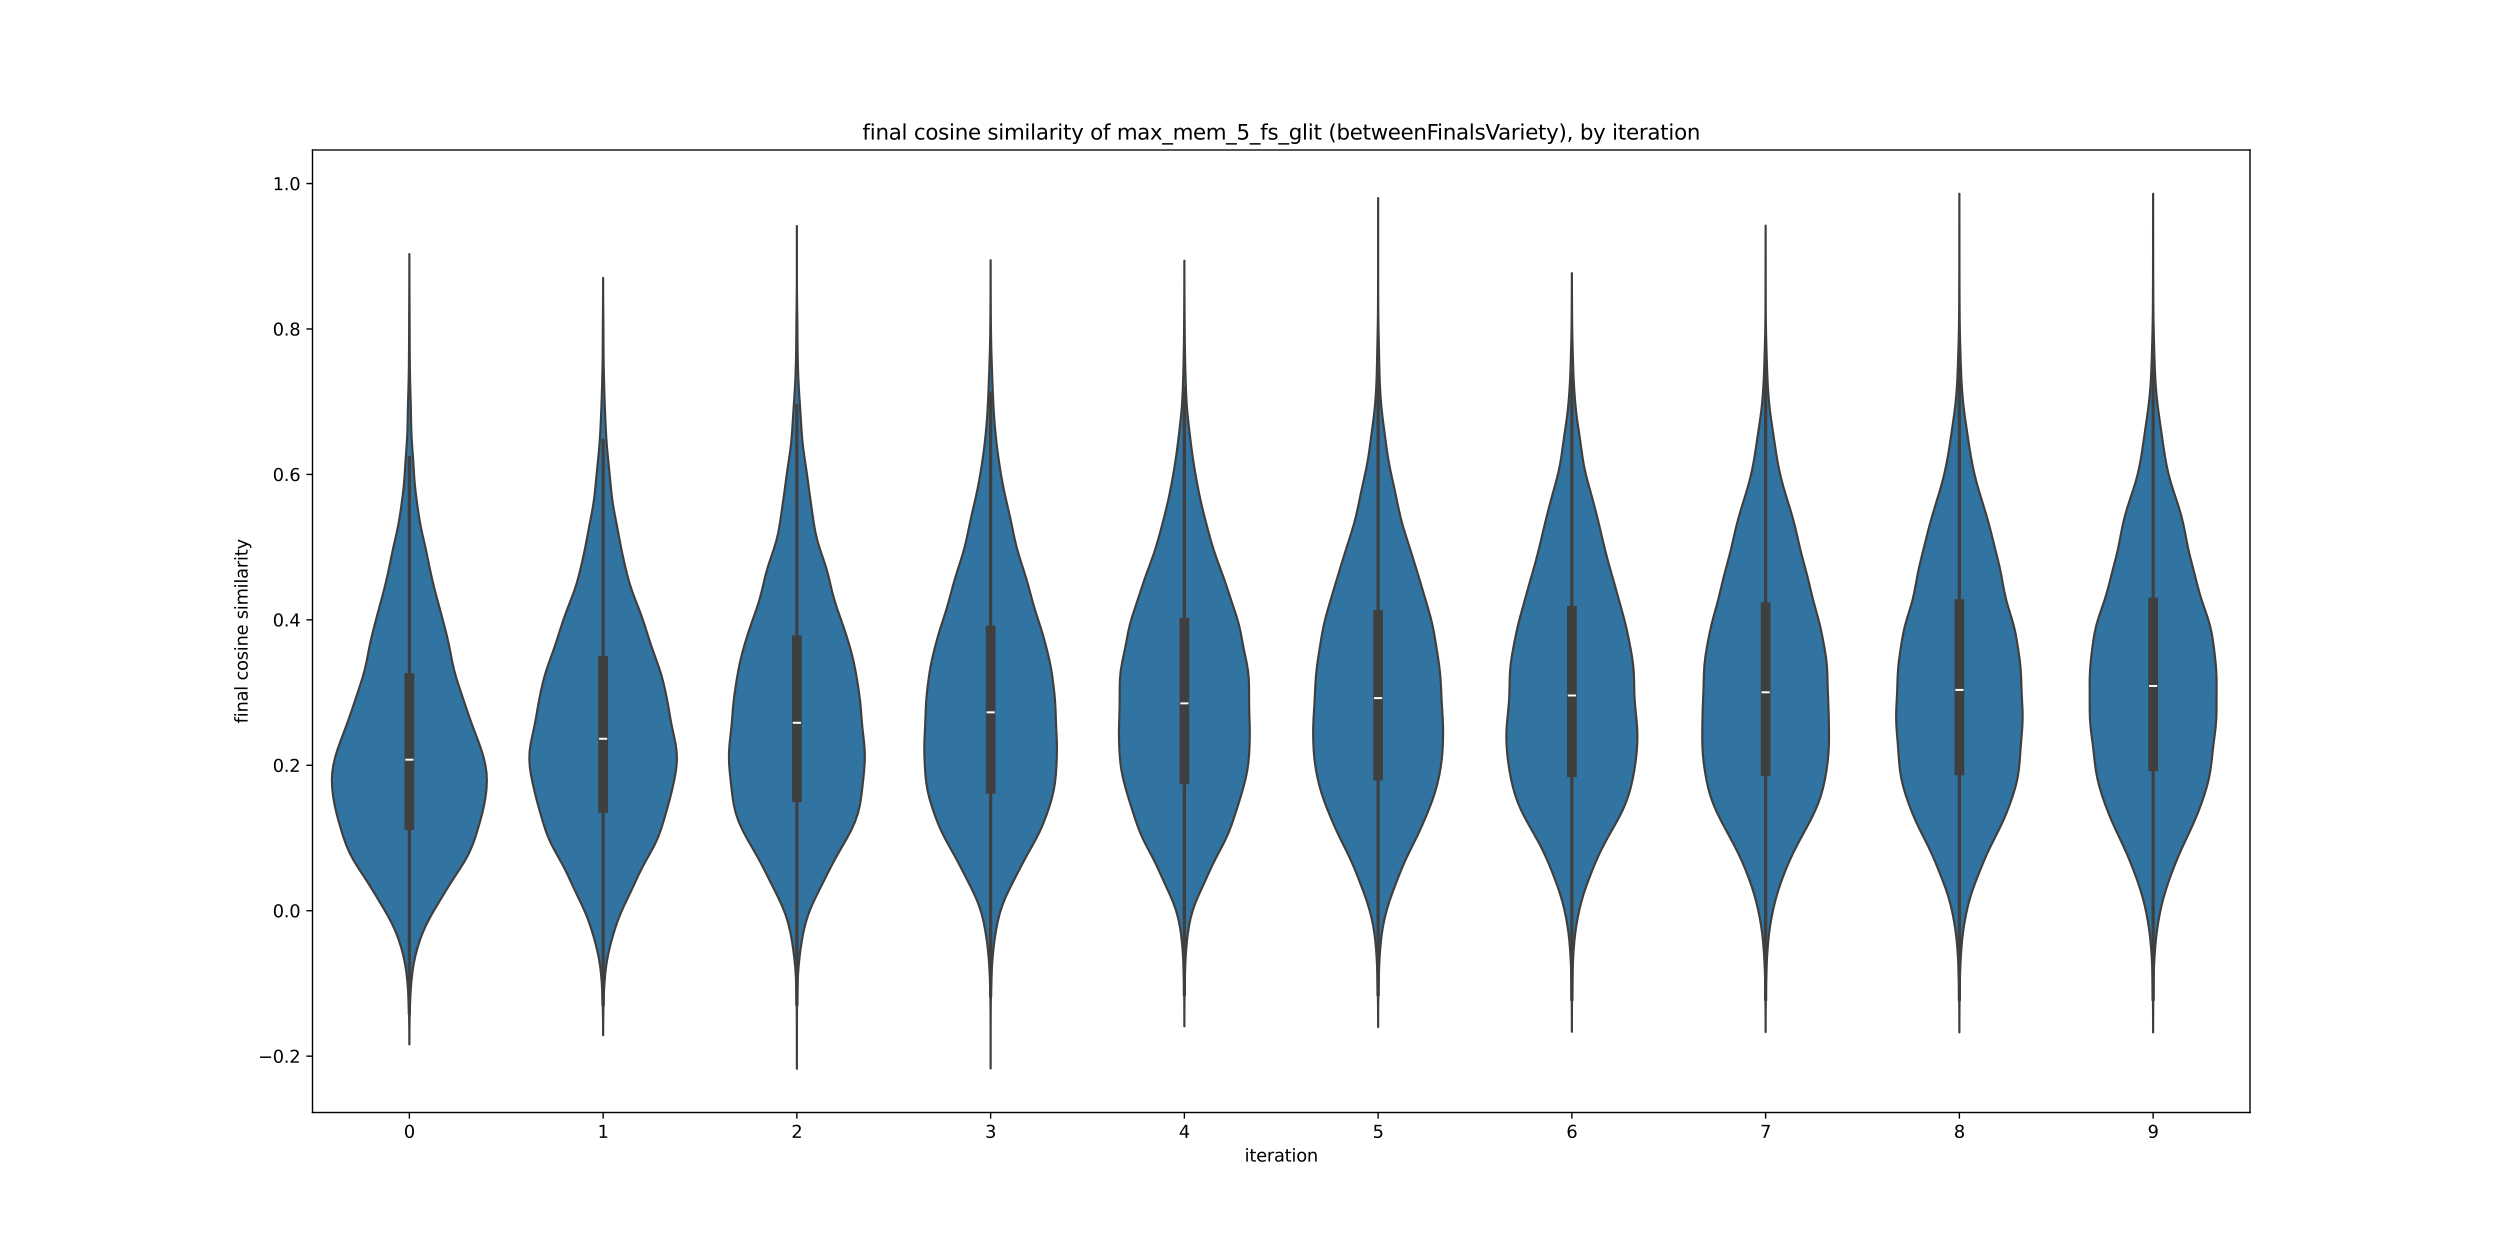 <?xml version="1.0" encoding="utf-8" standalone="no"?>
<!DOCTYPE svg PUBLIC "-//W3C//DTD SVG 1.1//EN"
  "http://www.w3.org/Graphics/SVG/1.1/DTD/svg11.dtd">
<svg xmlns:xlink="http://www.w3.org/1999/xlink" width="1440pt" height="720pt" viewBox="0 0 1440 720" xmlns="http://www.w3.org/2000/svg" version="1.1">
 <defs>
  <style type="text/css">*{stroke-linejoin: round; stroke-linecap: butt}</style>
 </defs>
 <g id="figure_1">
  <g id="patch_1">
   <path d="M 0 720 
L 1440 720 
L 1440 0 
L 0 0 
z
" style="fill: #ffffff"/>
  </g>
  <g id="axes_1">
   <g id="patch_2">
    <path d="M 180 640.8 
L 1296 640.8 
L 1296 86.4 
L 180 86.4 
z
" style="fill: #ffffff"/>
   </g>
   <g id="PolyCollection_1">
    <defs>
     <path id="m39ddac98a7" d="M 235.807 -118.435 
L 235.793 -118.435 
L 235.78 -123.034 
L 235.748 -127.632 
L 235.688 -132.23 
L 235.588 -136.829 
L 235.44 -141.427 
L 235.236 -146.025 
L 234.966 -150.624 
L 234.599 -155.222 
L 234.089 -159.82 
L 233.386 -164.418 
L 232.451 -169.017 
L 231.267 -173.615 
L 229.827 -178.213 
L 228.105 -182.812 
L 226.056 -187.41 
L 223.666 -192.008 
L 221.014 -196.607 
L 218.248 -201.205 
L 215.473 -205.803 
L 212.653 -210.402 
L 209.696 -215 
L 206.66 -219.598 
L 203.796 -224.197 
L 201.348 -228.795 
L 199.371 -233.393 
L 197.751 -237.992 
L 196.326 -242.59 
L 194.992 -247.188 
L 193.762 -251.786 
L 192.724 -256.385 
L 191.929 -260.983 
L 191.386 -265.581 
L 191.16 -270.18 
L 191.357 -274.778 
L 192.022 -279.376 
L 193.105 -283.975 
L 194.515 -288.573 
L 196.15 -293.171 
L 197.886 -297.77 
L 199.612 -302.368 
L 201.267 -306.966 
L 202.851 -311.565 
L 204.397 -316.163 
L 205.935 -320.761 
L 207.457 -325.359 
L 208.899 -329.958 
L 210.163 -334.556 
L 211.194 -339.154 
L 212.073 -343.753 
L 212.972 -348.351 
L 214.002 -352.949 
L 215.146 -357.548 
L 216.342 -362.146 
L 217.567 -366.744 
L 218.818 -371.343 
L 220.068 -375.941 
L 221.271 -380.539 
L 222.396 -385.138 
L 223.441 -389.736 
L 224.414 -394.334 
L 225.35 -398.932 
L 226.313 -403.531 
L 227.347 -408.129 
L 228.401 -412.727 
L 229.365 -417.326 
L 230.176 -421.924 
L 230.869 -426.522 
L 231.508 -431.121 
L 232.102 -435.719 
L 232.609 -440.317 
L 232.995 -444.916 
L 233.289 -449.514 
L 233.566 -454.112 
L 233.881 -458.711 
L 234.217 -463.309 
L 234.507 -467.907 
L 234.7 -472.505 
L 234.81 -477.104 
L 234.889 -481.702 
L 234.984 -486.3 
L 235.107 -490.899 
L 235.244 -495.497 
L 235.368 -500.095 
L 235.461 -504.694 
L 235.523 -509.292 
L 235.566 -513.89 
L 235.6 -518.489 
L 235.626 -523.087 
L 235.644 -527.685 
L 235.657 -532.284 
L 235.674 -536.882 
L 235.698 -541.48 
L 235.724 -546.078 
L 235.746 -550.677 
L 235.762 -555.275 
L 235.775 -559.873 
L 235.785 -564.472 
L 235.793 -569.07 
L 235.797 -573.668 
L 235.803 -573.668 
L 235.803 -573.668 
L 235.807 -569.07 
L 235.815 -564.472 
L 235.825 -559.873 
L 235.838 -555.275 
L 235.854 -550.677 
L 235.876 -546.078 
L 235.902 -541.48 
L 235.926 -536.882 
L 235.943 -532.284 
L 235.956 -527.685 
L 235.974 -523.087 
L 236 -518.489 
L 236.034 -513.89 
L 236.077 -509.292 
L 236.139 -504.694 
L 236.232 -500.095 
L 236.356 -495.497 
L 236.493 -490.899 
L 236.616 -486.3 
L 236.711 -481.702 
L 236.79 -477.104 
L 236.9 -472.505 
L 237.093 -467.907 
L 237.383 -463.309 
L 237.719 -458.711 
L 238.034 -454.112 
L 238.311 -449.514 
L 238.605 -444.916 
L 238.991 -440.317 
L 239.498 -435.719 
L 240.092 -431.121 
L 240.731 -426.522 
L 241.424 -421.924 
L 242.235 -417.326 
L 243.199 -412.727 
L 244.253 -408.129 
L 245.287 -403.531 
L 246.25 -398.932 
L 247.186 -394.334 
L 248.159 -389.736 
L 249.204 -385.138 
L 250.329 -380.539 
L 251.532 -375.941 
L 252.782 -371.343 
L 254.033 -366.744 
L 255.258 -362.146 
L 256.454 -357.548 
L 257.598 -352.949 
L 258.627 -348.351 
L 259.527 -343.753 
L 260.406 -339.154 
L 261.437 -334.556 
L 262.701 -329.958 
L 264.143 -325.359 
L 265.665 -320.761 
L 267.203 -316.163 
L 268.749 -311.565 
L 270.333 -306.966 
L 271.988 -302.368 
L 273.714 -297.77 
L 275.45 -293.171 
L 277.085 -288.573 
L 278.495 -283.975 
L 279.578 -279.376 
L 280.243 -274.778 
L 280.44 -270.18 
L 280.214 -265.581 
L 279.671 -260.983 
L 278.876 -256.385 
L 277.838 -251.786 
L 276.608 -247.188 
L 275.274 -242.59 
L 273.849 -237.992 
L 272.229 -233.393 
L 270.252 -228.795 
L 267.804 -224.197 
L 264.94 -219.598 
L 261.904 -215 
L 258.947 -210.402 
L 256.127 -205.803 
L 253.352 -201.205 
L 250.586 -196.607 
L 247.934 -192.008 
L 245.544 -187.41 
L 243.495 -182.812 
L 241.773 -178.213 
L 240.333 -173.615 
L 239.149 -169.017 
L 238.214 -164.418 
L 237.511 -159.82 
L 237.001 -155.222 
L 236.634 -150.624 
L 236.364 -146.025 
L 236.16 -141.427 
L 236.012 -136.829 
L 235.912 -132.23 
L 235.852 -127.632 
L 235.82 -123.034 
L 235.807 -118.435 
z
" style="stroke: #3f3f3f; stroke-width: 1.25"/>
    </defs>
    <g clip-path="url(#p66edd3d59f)">
     <use xlink:href="#m39ddac98a7" x="0" y="720" style="fill: #3274a1; stroke: #3f3f3f; stroke-width: 1.25"/>
    </g>
   </g>
   <g id="PolyCollection_2">
    <defs>
     <path id="m7f202e6e6c" d="M 347.408 -123.689 
L 347.392 -123.689 
L 347.377 -128.096 
L 347.344 -132.502 
L 347.282 -136.909 
L 347.183 -141.315 
L 347.041 -145.721 
L 346.846 -150.128 
L 346.577 -154.534 
L 346.203 -158.941 
L 345.685 -163.347 
L 344.984 -167.753 
L 344.083 -172.16 
L 343.002 -176.566 
L 341.784 -180.973 
L 340.445 -185.379 
L 338.934 -189.785 
L 337.186 -194.192 
L 335.205 -198.598 
L 333.092 -203.005 
L 330.986 -207.411 
L 328.947 -211.817 
L 326.9 -216.224 
L 324.706 -220.63 
L 322.311 -225.037 
L 319.834 -229.443 
L 317.509 -233.849 
L 315.535 -238.256 
L 313.937 -242.662 
L 312.573 -247.069 
L 311.289 -251.475 
L 310.036 -255.881 
L 308.854 -260.288 
L 307.766 -264.694 
L 306.765 -269.101 
L 305.883 -273.507 
L 305.217 -277.913 
L 304.9 -282.32 
L 305.03 -286.726 
L 305.599 -291.133 
L 306.476 -295.539 
L 307.449 -299.945 
L 308.343 -304.352 
L 309.118 -308.758 
L 309.862 -313.165 
L 310.675 -317.571 
L 311.583 -321.977 
L 312.588 -326.384 
L 313.742 -330.79 
L 315.112 -335.197 
L 316.665 -339.603 
L 318.268 -344.009 
L 319.803 -348.416 
L 321.243 -352.822 
L 322.631 -357.229 
L 324.051 -361.635 
L 325.582 -366.041 
L 327.247 -370.448 
L 328.971 -374.854 
L 330.618 -379.261 
L 332.067 -383.667 
L 333.304 -388.073 
L 334.399 -392.48 
L 335.424 -396.886 
L 336.39 -401.293 
L 337.288 -405.699 
L 338.127 -410.105 
L 338.948 -414.512 
L 339.788 -418.918 
L 340.643 -423.325 
L 341.451 -427.731 
L 342.136 -432.137 
L 342.669 -436.544 
L 343.104 -440.95 
L 343.517 -445.357 
L 343.953 -449.763 
L 344.403 -454.169 
L 344.838 -458.576 
L 345.225 -462.982 
L 345.546 -467.389 
L 345.804 -471.795 
L 346.019 -476.201 
L 346.213 -480.608 
L 346.391 -485.014 
L 346.551 -489.421 
L 346.691 -493.827 
L 346.815 -498.233 
L 346.927 -502.64 
L 347.023 -507.046 
L 347.1 -511.453 
L 347.155 -515.859 
L 347.189 -520.265 
L 347.208 -524.672 
L 347.224 -529.078 
L 347.25 -533.485 
L 347.286 -537.891 
L 347.325 -542.297 
L 347.357 -546.704 
L 347.379 -551.11 
L 347.391 -555.517 
L 347.397 -559.923 
L 347.403 -559.923 
L 347.403 -559.923 
L 347.409 -555.517 
L 347.421 -551.11 
L 347.443 -546.704 
L 347.475 -542.297 
L 347.514 -537.891 
L 347.55 -533.485 
L 347.576 -529.078 
L 347.592 -524.672 
L 347.611 -520.265 
L 347.645 -515.859 
L 347.7 -511.453 
L 347.777 -507.046 
L 347.873 -502.64 
L 347.985 -498.233 
L 348.109 -493.827 
L 348.249 -489.421 
L 348.409 -485.014 
L 348.587 -480.608 
L 348.781 -476.201 
L 348.996 -471.795 
L 349.254 -467.389 
L 349.575 -462.982 
L 349.962 -458.576 
L 350.397 -454.169 
L 350.847 -449.763 
L 351.283 -445.357 
L 351.696 -440.95 
L 352.131 -436.544 
L 352.664 -432.137 
L 353.349 -427.731 
L 354.157 -423.325 
L 355.012 -418.918 
L 355.852 -414.512 
L 356.673 -410.105 
L 357.512 -405.699 
L 358.41 -401.293 
L 359.376 -396.886 
L 360.401 -392.48 
L 361.496 -388.073 
L 362.733 -383.667 
L 364.182 -379.261 
L 365.829 -374.854 
L 367.553 -370.448 
L 369.218 -366.041 
L 370.749 -361.635 
L 372.169 -357.229 
L 373.557 -352.822 
L 374.997 -348.416 
L 376.532 -344.009 
L 378.135 -339.603 
L 379.688 -335.197 
L 381.058 -330.79 
L 382.212 -326.384 
L 383.217 -321.977 
L 384.125 -317.571 
L 384.938 -313.165 
L 385.682 -308.758 
L 386.457 -304.352 
L 387.351 -299.945 
L 388.324 -295.539 
L 389.201 -291.133 
L 389.77 -286.726 
L 389.9 -282.32 
L 389.583 -277.913 
L 388.917 -273.507 
L 388.035 -269.101 
L 387.034 -264.694 
L 385.946 -260.288 
L 384.764 -255.881 
L 383.511 -251.475 
L 382.227 -247.069 
L 380.863 -242.662 
L 379.265 -238.256 
L 377.291 -233.849 
L 374.966 -229.443 
L 372.489 -225.037 
L 370.094 -220.63 
L 367.9 -216.224 
L 365.853 -211.817 
L 363.814 -207.411 
L 361.708 -203.005 
L 359.595 -198.598 
L 357.614 -194.192 
L 355.866 -189.785 
L 354.355 -185.379 
L 353.016 -180.973 
L 351.798 -176.566 
L 350.717 -172.16 
L 349.816 -167.753 
L 349.115 -163.347 
L 348.597 -158.941 
L 348.223 -154.534 
L 347.954 -150.128 
L 347.759 -145.721 
L 347.617 -141.315 
L 347.518 -136.909 
L 347.456 -132.502 
L 347.423 -128.096 
L 347.408 -123.689 
z
" style="stroke: #3f3f3f; stroke-width: 1.25"/>
    </defs>
    <g clip-path="url(#p66edd3d59f)">
     <use xlink:href="#m7f202e6e6c" x="0" y="720" style="fill: #3274a1; stroke: #3f3f3f; stroke-width: 1.25"/>
    </g>
   </g>
   <g id="PolyCollection_3">
    <defs>
     <path id="m6f8a47d969" d="M 459.003 -104.4 
L 458.997 -104.4 
L 458.994 -109.303 
L 458.988 -114.207 
L 458.981 -119.11 
L 458.976 -124.013 
L 458.969 -128.917 
L 458.954 -133.82 
L 458.923 -138.723 
L 458.868 -143.627 
L 458.775 -148.53 
L 458.619 -153.433 
L 458.374 -158.336 
L 458.017 -163.24 
L 457.534 -168.143 
L 456.921 -173.046 
L 456.176 -177.95 
L 455.27 -182.853 
L 454.126 -187.756 
L 452.637 -192.66 
L 450.747 -197.563 
L 448.513 -202.466 
L 446.084 -207.37 
L 443.616 -212.273 
L 441.165 -217.176 
L 438.663 -222.08 
L 436.007 -226.983 
L 433.194 -231.886 
L 430.37 -236.79 
L 427.758 -241.693 
L 425.546 -246.596 
L 423.845 -251.499 
L 422.671 -256.403 
L 421.9 -261.306 
L 421.317 -266.209 
L 420.769 -271.113 
L 420.266 -276.016 
L 419.927 -280.919 
L 419.873 -285.823 
L 420.151 -290.726 
L 420.67 -295.629 
L 421.232 -300.533 
L 421.68 -305.436 
L 422.044 -310.339 
L 422.481 -315.243 
L 423.081 -320.146 
L 423.805 -325.049 
L 424.596 -329.953 
L 425.477 -334.856 
L 426.51 -339.759 
L 427.732 -344.662 
L 429.127 -349.566 
L 430.65 -354.469 
L 432.276 -359.372 
L 433.994 -364.276 
L 435.725 -369.179 
L 437.31 -374.082 
L 438.643 -378.986 
L 439.793 -383.889 
L 440.968 -388.792 
L 442.359 -393.696 
L 443.981 -398.599 
L 445.653 -403.502 
L 447.14 -408.406 
L 448.309 -413.309 
L 449.187 -418.212 
L 449.908 -423.115 
L 450.599 -428.019 
L 451.299 -432.922 
L 451.979 -437.825 
L 452.63 -442.729 
L 453.296 -447.632 
L 454.018 -452.535 
L 454.757 -457.439 
L 455.416 -462.342 
L 455.928 -467.245 
L 456.307 -472.149 
L 456.621 -477.052 
L 456.93 -481.955 
L 457.256 -486.859 
L 457.587 -491.762 
L 457.891 -496.665 
L 458.136 -501.569 
L 458.317 -506.472 
L 458.451 -511.375 
L 458.554 -516.278 
L 458.626 -521.182 
L 458.672 -526.085 
L 458.708 -530.988 
L 458.755 -535.892 
L 458.817 -540.795 
L 458.884 -545.698 
L 458.938 -550.602 
L 458.97 -555.505 
L 458.981 -560.408 
L 458.982 -565.312 
L 458.981 -570.215 
L 458.983 -575.118 
L 458.988 -580.022 
L 458.994 -584.925 
L 458.997 -589.828 
L 459.003 -589.828 
L 459.003 -589.828 
L 459.006 -584.925 
L 459.012 -580.022 
L 459.017 -575.118 
L 459.019 -570.215 
L 459.018 -565.312 
L 459.019 -560.408 
L 459.03 -555.505 
L 459.062 -550.602 
L 459.116 -545.698 
L 459.183 -540.795 
L 459.245 -535.892 
L 459.292 -530.988 
L 459.328 -526.085 
L 459.374 -521.182 
L 459.446 -516.278 
L 459.549 -511.375 
L 459.683 -506.472 
L 459.864 -501.569 
L 460.109 -496.665 
L 460.413 -491.762 
L 460.744 -486.859 
L 461.07 -481.955 
L 461.379 -477.052 
L 461.693 -472.149 
L 462.072 -467.245 
L 462.584 -462.342 
L 463.243 -457.439 
L 463.982 -452.535 
L 464.704 -447.632 
L 465.37 -442.729 
L 466.021 -437.825 
L 466.701 -432.922 
L 467.401 -428.019 
L 468.092 -423.115 
L 468.813 -418.212 
L 469.691 -413.309 
L 470.86 -408.406 
L 472.347 -403.502 
L 474.019 -398.599 
L 475.641 -393.696 
L 477.032 -388.792 
L 478.207 -383.889 
L 479.357 -378.986 
L 480.69 -374.082 
L 482.275 -369.179 
L 484.006 -364.276 
L 485.724 -359.372 
L 487.35 -354.469 
L 488.873 -349.566 
L 490.268 -344.662 
L 491.49 -339.759 
L 492.523 -334.856 
L 493.404 -329.953 
L 494.195 -325.049 
L 494.919 -320.146 
L 495.519 -315.243 
L 495.956 -310.339 
L 496.32 -305.436 
L 496.768 -300.533 
L 497.33 -295.629 
L 497.849 -290.726 
L 498.127 -285.823 
L 498.073 -280.919 
L 497.734 -276.016 
L 497.231 -271.113 
L 496.683 -266.209 
L 496.1 -261.306 
L 495.329 -256.403 
L 494.155 -251.499 
L 492.454 -246.596 
L 490.242 -241.693 
L 487.63 -236.79 
L 484.806 -231.886 
L 481.993 -226.983 
L 479.337 -222.08 
L 476.835 -217.176 
L 474.384 -212.273 
L 471.916 -207.37 
L 469.487 -202.466 
L 467.253 -197.563 
L 465.363 -192.66 
L 463.874 -187.756 
L 462.73 -182.853 
L 461.824 -177.95 
L 461.079 -173.046 
L 460.466 -168.143 
L 459.983 -163.24 
L 459.626 -158.336 
L 459.381 -153.433 
L 459.225 -148.53 
L 459.132 -143.627 
L 459.077 -138.723 
L 459.046 -133.82 
L 459.031 -128.917 
L 459.024 -124.013 
L 459.019 -119.11 
L 459.012 -114.207 
L 459.006 -109.303 
L 459.003 -104.4 
z
" style="stroke: #3f3f3f; stroke-width: 1.25"/>
    </defs>
    <g clip-path="url(#p66edd3d59f)">
     <use xlink:href="#m6f8a47d969" x="0" y="720" style="fill: #3274a1; stroke: #3f3f3f; stroke-width: 1.25"/>
    </g>
   </g>
   <g id="PolyCollection_4">
    <defs>
     <path id="ma5dff50515" d="M 570.603 -104.563 
L 570.597 -104.563 
L 570.594 -109.265 
L 570.588 -113.967 
L 570.583 -118.67 
L 570.579 -123.372 
L 570.577 -128.074 
L 570.571 -132.777 
L 570.55 -137.479 
L 570.505 -142.181 
L 570.43 -146.884 
L 570.32 -151.586 
L 570.168 -156.288 
L 569.961 -160.99 
L 569.678 -165.693 
L 569.296 -170.395 
L 568.798 -175.097 
L 568.179 -179.8 
L 567.43 -184.502 
L 566.513 -189.204 
L 565.345 -193.907 
L 563.826 -198.609 
L 561.915 -203.311 
L 559.694 -208.014 
L 557.323 -212.716 
L 554.925 -217.418 
L 552.498 -222.121 
L 549.973 -226.823 
L 547.347 -231.525 
L 544.752 -236.228 
L 542.371 -240.93 
L 540.297 -245.632 
L 538.495 -250.335 
L 536.89 -255.037 
L 535.474 -259.739 
L 534.327 -264.442 
L 533.522 -269.144 
L 533.022 -273.846 
L 532.713 -278.549 
L 532.506 -283.251 
L 532.406 -287.953 
L 532.459 -292.655 
L 532.654 -297.358 
L 532.888 -302.06 
L 533.069 -306.762 
L 533.231 -311.465 
L 533.49 -316.167 
L 533.908 -320.869 
L 534.443 -325.572 
L 535.059 -330.274 
L 535.805 -334.976 
L 536.739 -339.679 
L 537.838 -344.381 
L 539.04 -349.083 
L 540.332 -353.786 
L 541.754 -358.488 
L 543.284 -363.19 
L 544.799 -367.893 
L 546.187 -372.595 
L 547.454 -377.297 
L 548.709 -382 
L 550.054 -386.702 
L 551.517 -391.404 
L 553.038 -396.107 
L 554.5 -400.809 
L 555.794 -405.511 
L 556.898 -410.214 
L 557.884 -414.916 
L 558.862 -419.618 
L 559.901 -424.321 
L 560.993 -429.023 
L 562.077 -433.725 
L 563.085 -438.427 
L 563.992 -443.13 
L 564.812 -447.832 
L 565.561 -452.534 
L 566.245 -457.237 
L 566.865 -461.939 
L 567.417 -466.641 
L 567.9 -471.344 
L 568.313 -476.046 
L 568.654 -480.748 
L 568.931 -485.451 
L 569.166 -490.153 
L 569.376 -494.855 
L 569.565 -499.558 
L 569.734 -504.26 
L 569.893 -508.962 
L 570.048 -513.665 
L 570.189 -518.367 
L 570.303 -523.069 
L 570.383 -527.772 
L 570.438 -532.474 
L 570.477 -537.176 
L 570.507 -541.879 
L 570.532 -546.581 
L 570.553 -551.283 
L 570.57 -555.986 
L 570.584 -560.688 
L 570.592 -565.39 
L 570.597 -570.092 
L 570.603 -570.092 
L 570.603 -570.092 
L 570.608 -565.39 
L 570.616 -560.688 
L 570.63 -555.986 
L 570.647 -551.283 
L 570.668 -546.581 
L 570.693 -541.879 
L 570.723 -537.176 
L 570.762 -532.474 
L 570.817 -527.772 
L 570.897 -523.069 
L 571.011 -518.367 
L 571.152 -513.665 
L 571.307 -508.962 
L 571.466 -504.26 
L 571.635 -499.558 
L 571.824 -494.855 
L 572.034 -490.153 
L 572.269 -485.451 
L 572.546 -480.748 
L 572.887 -476.046 
L 573.3 -471.344 
L 573.783 -466.641 
L 574.335 -461.939 
L 574.955 -457.237 
L 575.639 -452.534 
L 576.388 -447.832 
L 577.208 -443.13 
L 578.115 -438.427 
L 579.123 -433.725 
L 580.207 -429.023 
L 581.299 -424.321 
L 582.338 -419.618 
L 583.316 -414.916 
L 584.302 -410.214 
L 585.406 -405.511 
L 586.7 -400.809 
L 588.162 -396.107 
L 589.683 -391.404 
L 591.146 -386.702 
L 592.491 -382 
L 593.746 -377.297 
L 595.013 -372.595 
L 596.401 -367.893 
L 597.916 -363.19 
L 599.446 -358.488 
L 600.868 -353.786 
L 602.16 -349.083 
L 603.362 -344.381 
L 604.461 -339.679 
L 605.395 -334.976 
L 606.141 -330.274 
L 606.757 -325.572 
L 607.292 -320.869 
L 607.71 -316.167 
L 607.969 -311.465 
L 608.131 -306.762 
L 608.312 -302.06 
L 608.546 -297.358 
L 608.741 -292.655 
L 608.794 -287.953 
L 608.694 -283.251 
L 608.487 -278.549 
L 608.178 -273.846 
L 607.678 -269.144 
L 606.873 -264.442 
L 605.726 -259.739 
L 604.31 -255.037 
L 602.705 -250.335 
L 600.903 -245.632 
L 598.829 -240.93 
L 596.448 -236.228 
L 593.853 -231.525 
L 591.227 -226.823 
L 588.702 -222.121 
L 586.275 -217.418 
L 583.877 -212.716 
L 581.506 -208.014 
L 579.285 -203.311 
L 577.374 -198.609 
L 575.855 -193.907 
L 574.687 -189.204 
L 573.77 -184.502 
L 573.021 -179.8 
L 572.402 -175.097 
L 571.904 -170.395 
L 571.522 -165.693 
L 571.239 -160.99 
L 571.032 -156.288 
L 570.88 -151.586 
L 570.77 -146.884 
L 570.695 -142.181 
L 570.65 -137.479 
L 570.629 -132.777 
L 570.623 -128.074 
L 570.621 -123.372 
L 570.617 -118.67 
L 570.612 -113.967 
L 570.606 -109.265 
L 570.603 -104.563 
z
" style="stroke: #3f3f3f; stroke-width: 1.25"/>
    </defs>
    <g clip-path="url(#p66edd3d59f)">
     <use xlink:href="#ma5dff50515" x="0" y="720" style="fill: #3274a1; stroke: #3f3f3f; stroke-width: 1.25"/>
    </g>
   </g>
   <g id="PolyCollection_5">
    <defs>
     <path id="m23edd08100" d="M 682.204 -128.856 
L 682.196 -128.856 
L 682.19 -133.31 
L 682.175 -137.765 
L 682.15 -142.219 
L 682.109 -146.673 
L 682.052 -151.127 
L 681.97 -155.582 
L 681.852 -160.036 
L 681.682 -164.49 
L 681.45 -168.944 
L 681.142 -173.399 
L 680.74 -177.853 
L 680.211 -182.307 
L 679.513 -186.761 
L 678.588 -191.216 
L 677.358 -195.67 
L 675.773 -200.124 
L 673.881 -204.578 
L 671.838 -209.033 
L 669.801 -213.487 
L 667.801 -217.941 
L 665.727 -222.395 
L 663.477 -226.85 
L 661.105 -231.304 
L 658.817 -235.758 
L 656.803 -240.212 
L 655.093 -244.667 
L 653.575 -249.121 
L 652.131 -253.575 
L 650.719 -258.03 
L 649.359 -262.484 
L 648.09 -266.938 
L 646.961 -271.392 
L 646.041 -275.847 
L 645.383 -280.301 
L 644.969 -284.755 
L 644.718 -289.209 
L 644.572 -293.664 
L 644.529 -298.118 
L 644.595 -302.572 
L 644.727 -307.026 
L 644.853 -311.481 
L 644.92 -315.935 
L 644.927 -320.389 
L 644.95 -324.843 
L 645.12 -329.298 
L 645.565 -333.752 
L 646.313 -338.206 
L 647.244 -342.66 
L 648.172 -347.115 
L 649.007 -351.569 
L 649.845 -356.023 
L 650.869 -360.477 
L 652.155 -364.932 
L 653.612 -369.386 
L 655.099 -373.84 
L 656.558 -378.294 
L 658.024 -382.749 
L 659.559 -387.203 
L 661.176 -391.657 
L 662.82 -396.111 
L 664.404 -400.566 
L 665.86 -405.02 
L 667.179 -409.474 
L 668.401 -413.929 
L 669.576 -418.383 
L 670.725 -422.837 
L 671.831 -427.291 
L 672.866 -431.746 
L 673.815 -436.2 
L 674.687 -440.654 
L 675.503 -445.108 
L 676.271 -449.563 
L 676.986 -454.017 
L 677.64 -458.471 
L 678.234 -462.925 
L 678.786 -467.38 
L 679.321 -471.834 
L 679.842 -476.288 
L 680.318 -480.742 
L 680.712 -485.197 
L 681.009 -489.651 
L 681.225 -494.105 
L 681.392 -498.559 
L 681.534 -503.014 
L 681.66 -507.468 
L 681.768 -511.922 
L 681.855 -516.376 
L 681.92 -520.831 
L 681.971 -525.285 
L 682.015 -529.739 
L 682.055 -534.193 
L 682.09 -538.648 
L 682.119 -543.102 
L 682.141 -547.556 
L 682.158 -552.01 
L 682.173 -556.465 
L 682.184 -560.919 
L 682.192 -565.373 
L 682.197 -569.827 
L 682.203 -569.827 
L 682.203 -569.827 
L 682.208 -565.373 
L 682.216 -560.919 
L 682.227 -556.465 
L 682.242 -552.01 
L 682.259 -547.556 
L 682.281 -543.102 
L 682.31 -538.648 
L 682.345 -534.193 
L 682.385 -529.739 
L 682.429 -525.285 
L 682.48 -520.831 
L 682.545 -516.376 
L 682.632 -511.922 
L 682.74 -507.468 
L 682.866 -503.014 
L 683.008 -498.559 
L 683.175 -494.105 
L 683.391 -489.651 
L 683.688 -485.197 
L 684.082 -480.742 
L 684.558 -476.288 
L 685.079 -471.834 
L 685.614 -467.38 
L 686.166 -462.925 
L 686.76 -458.471 
L 687.414 -454.017 
L 688.129 -449.563 
L 688.897 -445.108 
L 689.713 -440.654 
L 690.585 -436.2 
L 691.534 -431.746 
L 692.569 -427.291 
L 693.675 -422.837 
L 694.824 -418.383 
L 695.999 -413.929 
L 697.221 -409.474 
L 698.54 -405.02 
L 699.996 -400.566 
L 701.58 -396.111 
L 703.224 -391.657 
L 704.841 -387.203 
L 706.376 -382.749 
L 707.842 -378.294 
L 709.301 -373.84 
L 710.788 -369.386 
L 712.245 -364.932 
L 713.531 -360.477 
L 714.555 -356.023 
L 715.393 -351.569 
L 716.228 -347.115 
L 717.156 -342.66 
L 718.087 -338.206 
L 718.835 -333.752 
L 719.28 -329.298 
L 719.45 -324.843 
L 719.473 -320.389 
L 719.48 -315.935 
L 719.547 -311.481 
L 719.673 -307.026 
L 719.805 -302.572 
L 719.871 -298.118 
L 719.828 -293.664 
L 719.682 -289.209 
L 719.431 -284.755 
L 719.017 -280.301 
L 718.359 -275.847 
L 717.439 -271.392 
L 716.31 -266.938 
L 715.041 -262.484 
L 713.681 -258.03 
L 712.269 -253.575 
L 710.825 -249.121 
L 709.307 -244.667 
L 707.597 -240.212 
L 705.583 -235.758 
L 703.295 -231.304 
L 700.923 -226.85 
L 698.673 -222.395 
L 696.599 -217.941 
L 694.599 -213.487 
L 692.562 -209.033 
L 690.519 -204.578 
L 688.627 -200.124 
L 687.042 -195.67 
L 685.812 -191.216 
L 684.887 -186.761 
L 684.189 -182.307 
L 683.66 -177.853 
L 683.258 -173.399 
L 682.95 -168.944 
L 682.718 -164.49 
L 682.548 -160.036 
L 682.43 -155.582 
L 682.348 -151.127 
L 682.291 -146.673 
L 682.25 -142.219 
L 682.225 -137.765 
L 682.21 -133.31 
L 682.204 -128.856 
z
" style="stroke: #3f3f3f; stroke-width: 1.25"/>
    </defs>
    <g clip-path="url(#p66edd3d59f)">
     <use xlink:href="#m23edd08100" x="0" y="720" style="fill: #3274a1; stroke: #3f3f3f; stroke-width: 1.25"/>
    </g>
   </g>
   <g id="PolyCollection_6">
    <defs>
     <path id="m4f6610981c" d="M 793.804 -128.442 
L 793.796 -128.442 
L 793.787 -133.265 
L 793.766 -138.087 
L 793.726 -142.91 
L 793.659 -147.733 
L 793.563 -152.556 
L 793.432 -157.379 
L 793.257 -162.202 
L 793.026 -167.025 
L 792.724 -171.847 
L 792.322 -176.67 
L 791.771 -181.493 
L 791.018 -186.316 
L 790.033 -191.139 
L 788.801 -195.962 
L 787.321 -200.784 
L 785.632 -205.607 
L 783.822 -210.43 
L 781.962 -215.253 
L 780.029 -220.076 
L 777.925 -224.899 
L 775.613 -229.721 
L 773.193 -234.544 
L 770.832 -239.367 
L 768.618 -244.19 
L 766.533 -249.013 
L 764.551 -253.836 
L 762.712 -258.659 
L 761.093 -263.481 
L 759.736 -268.304 
L 758.634 -273.127 
L 757.767 -277.95 
L 757.129 -282.773 
L 756.708 -287.596 
L 756.47 -292.418 
L 756.379 -297.241 
L 756.437 -302.064 
L 756.644 -306.887 
L 756.941 -311.71 
L 757.224 -316.533 
L 757.451 -321.355 
L 757.684 -326.178 
L 758.024 -331.001 
L 758.535 -335.824 
L 759.202 -340.647 
L 759.957 -345.47 
L 760.733 -350.292 
L 761.548 -355.115 
L 762.501 -359.938 
L 763.671 -364.761 
L 765.018 -369.584 
L 766.442 -374.407 
L 767.879 -379.23 
L 769.323 -384.052 
L 770.781 -388.875 
L 772.247 -393.698 
L 773.724 -398.521 
L 775.234 -403.344 
L 776.788 -408.167 
L 778.33 -412.989 
L 779.764 -417.812 
L 781.022 -422.635 
L 782.113 -427.458 
L 783.113 -432.281 
L 784.116 -437.104 
L 785.17 -441.926 
L 786.238 -446.749 
L 787.234 -451.572 
L 788.096 -456.395 
L 788.823 -461.218 
L 789.47 -466.041 
L 790.103 -470.864 
L 790.749 -475.686 
L 791.367 -480.509 
L 791.896 -485.332 
L 792.306 -490.155 
L 792.612 -494.978 
L 792.839 -499.801 
L 793.006 -504.623 
L 793.13 -509.446 
L 793.232 -514.269 
L 793.331 -519.092 
L 793.435 -523.915 
L 793.538 -528.738 
L 793.627 -533.56 
L 793.691 -538.383 
L 793.729 -543.206 
L 793.75 -548.029 
L 793.763 -552.852 
L 793.774 -557.675 
L 793.784 -562.498 
L 793.79 -567.32 
L 793.792 -572.143 
L 793.789 -576.966 
L 793.784 -581.789 
L 793.781 -586.612 
L 793.783 -591.435 
L 793.788 -596.257 
L 793.794 -601.08 
L 793.797 -605.903 
L 793.803 -605.903 
L 793.803 -605.903 
L 793.806 -601.08 
L 793.812 -596.257 
L 793.817 -591.435 
L 793.819 -586.612 
L 793.816 -581.789 
L 793.811 -576.966 
L 793.808 -572.143 
L 793.81 -567.32 
L 793.816 -562.498 
L 793.826 -557.675 
L 793.837 -552.852 
L 793.85 -548.029 
L 793.871 -543.206 
L 793.909 -538.383 
L 793.973 -533.56 
L 794.062 -528.738 
L 794.165 -523.915 
L 794.269 -519.092 
L 794.368 -514.269 
L 794.47 -509.446 
L 794.594 -504.623 
L 794.761 -499.801 
L 794.988 -494.978 
L 795.294 -490.155 
L 795.704 -485.332 
L 796.233 -480.509 
L 796.851 -475.686 
L 797.497 -470.864 
L 798.13 -466.041 
L 798.777 -461.218 
L 799.504 -456.395 
L 800.366 -451.572 
L 801.362 -446.749 
L 802.43 -441.926 
L 803.484 -437.104 
L 804.487 -432.281 
L 805.487 -427.458 
L 806.578 -422.635 
L 807.836 -417.812 
L 809.27 -412.989 
L 810.812 -408.167 
L 812.366 -403.344 
L 813.876 -398.521 
L 815.353 -393.698 
L 816.819 -388.875 
L 818.277 -384.052 
L 819.721 -379.23 
L 821.158 -374.407 
L 822.582 -369.584 
L 823.929 -364.761 
L 825.099 -359.938 
L 826.052 -355.115 
L 826.867 -350.292 
L 827.643 -345.47 
L 828.398 -340.647 
L 829.065 -335.824 
L 829.576 -331.001 
L 829.916 -326.178 
L 830.149 -321.355 
L 830.376 -316.533 
L 830.659 -311.71 
L 830.956 -306.887 
L 831.163 -302.064 
L 831.221 -297.241 
L 831.13 -292.418 
L 830.892 -287.596 
L 830.471 -282.773 
L 829.833 -277.95 
L 828.966 -273.127 
L 827.864 -268.304 
L 826.507 -263.481 
L 824.888 -258.659 
L 823.049 -253.836 
L 821.067 -249.013 
L 818.982 -244.19 
L 816.768 -239.367 
L 814.407 -234.544 
L 811.987 -229.721 
L 809.675 -224.899 
L 807.571 -220.076 
L 805.638 -215.253 
L 803.778 -210.43 
L 801.968 -205.607 
L 800.279 -200.784 
L 798.799 -195.962 
L 797.567 -191.139 
L 796.582 -186.316 
L 795.829 -181.493 
L 795.278 -176.67 
L 794.876 -171.847 
L 794.574 -167.025 
L 794.343 -162.202 
L 794.168 -157.379 
L 794.037 -152.556 
L 793.941 -147.733 
L 793.874 -142.91 
L 793.834 -138.087 
L 793.813 -133.265 
L 793.804 -128.442 
z
" style="stroke: #3f3f3f; stroke-width: 1.25"/>
    </defs>
    <g clip-path="url(#p66edd3d59f)">
     <use xlink:href="#m4f6610981c" x="0" y="720" style="fill: #3274a1; stroke: #3f3f3f; stroke-width: 1.25"/>
    </g>
   </g>
   <g id="PolyCollection_7">
    <defs>
     <path id="me98663aa8b" d="M 905.404 -125.707 
L 905.396 -125.707 
L 905.389 -130.12 
L 905.377 -134.534 
L 905.356 -138.947 
L 905.326 -143.361 
L 905.281 -147.774 
L 905.215 -152.188 
L 905.12 -156.602 
L 904.987 -161.015 
L 904.81 -165.429 
L 904.58 -169.842 
L 904.283 -174.256 
L 903.894 -178.669 
L 903.385 -183.083 
L 902.737 -187.497 
L 901.945 -191.91 
L 901.006 -196.324 
L 899.895 -200.737 
L 898.59 -205.151 
L 897.101 -209.564 
L 895.475 -213.978 
L 893.761 -218.392 
L 891.958 -222.805 
L 890.016 -227.219 
L 887.885 -231.632 
L 885.558 -236.046 
L 883.092 -240.459 
L 880.587 -244.873 
L 878.173 -249.287 
L 875.985 -253.7 
L 874.119 -258.114 
L 872.595 -262.527 
L 871.365 -266.941 
L 870.357 -271.354 
L 869.52 -275.768 
L 868.832 -280.182 
L 868.289 -284.595 
L 867.899 -289.009 
L 867.685 -293.422 
L 867.686 -297.836 
L 867.911 -302.249 
L 868.308 -306.663 
L 868.761 -311.077 
L 869.147 -315.49 
L 869.391 -319.904 
L 869.506 -324.317 
L 869.588 -328.731 
L 869.777 -333.144 
L 870.176 -337.558 
L 870.799 -341.972 
L 871.575 -346.385 
L 872.424 -350.799 
L 873.327 -355.212 
L 874.322 -359.626 
L 875.435 -364.039 
L 876.635 -368.453 
L 877.862 -372.867 
L 879.084 -377.28 
L 880.314 -381.694 
L 881.569 -386.107 
L 882.837 -390.521 
L 884.083 -394.934 
L 885.276 -399.348 
L 886.4 -403.762 
L 887.465 -408.175 
L 888.501 -412.589 
L 889.548 -417.002 
L 890.627 -421.416 
L 891.741 -425.829 
L 892.891 -430.243 
L 894.087 -434.657 
L 895.321 -439.07 
L 896.532 -443.484 
L 897.631 -447.897 
L 898.55 -452.311 
L 899.292 -456.724 
L 899.92 -461.138 
L 900.522 -465.552 
L 901.158 -469.965 
L 901.824 -474.379 
L 902.461 -478.792 
L 903.004 -483.206 
L 903.436 -487.619 
L 903.788 -492.033 
L 904.09 -496.447 
L 904.345 -500.86 
L 904.542 -505.274 
L 904.692 -509.687 
L 904.82 -514.101 
L 904.942 -518.514 
L 905.058 -522.928 
L 905.155 -527.342 
L 905.225 -531.755 
L 905.271 -536.169 
L 905.304 -540.582 
L 905.33 -544.996 
L 905.354 -549.41 
L 905.374 -553.823 
L 905.387 -558.237 
L 905.395 -562.65 
L 905.405 -562.65 
L 905.405 -562.65 
L 905.413 -558.237 
L 905.426 -553.823 
L 905.446 -549.41 
L 905.47 -544.996 
L 905.496 -540.582 
L 905.529 -536.169 
L 905.575 -531.755 
L 905.645 -527.342 
L 905.742 -522.928 
L 905.858 -518.514 
L 905.98 -514.101 
L 906.108 -509.687 
L 906.258 -505.274 
L 906.455 -500.86 
L 906.71 -496.447 
L 907.012 -492.033 
L 907.364 -487.619 
L 907.796 -483.206 
L 908.339 -478.792 
L 908.976 -474.379 
L 909.642 -469.965 
L 910.278 -465.552 
L 910.88 -461.138 
L 911.508 -456.724 
L 912.25 -452.311 
L 913.169 -447.897 
L 914.268 -443.484 
L 915.479 -439.07 
L 916.713 -434.657 
L 917.909 -430.243 
L 919.059 -425.829 
L 920.173 -421.416 
L 921.252 -417.002 
L 922.299 -412.589 
L 923.335 -408.175 
L 924.4 -403.762 
L 925.524 -399.348 
L 926.717 -394.934 
L 927.963 -390.521 
L 929.231 -386.107 
L 930.486 -381.694 
L 931.716 -377.28 
L 932.938 -372.867 
L 934.165 -368.453 
L 935.365 -364.039 
L 936.478 -359.626 
L 937.473 -355.212 
L 938.376 -350.799 
L 939.225 -346.385 
L 940.001 -341.972 
L 940.624 -337.558 
L 941.023 -333.144 
L 941.212 -328.731 
L 941.294 -324.317 
L 941.409 -319.904 
L 941.653 -315.49 
L 942.039 -311.077 
L 942.492 -306.663 
L 942.889 -302.249 
L 943.114 -297.836 
L 943.115 -293.422 
L 942.901 -289.009 
L 942.511 -284.595 
L 941.968 -280.182 
L 941.28 -275.768 
L 940.443 -271.354 
L 939.435 -266.941 
L 938.205 -262.527 
L 936.681 -258.114 
L 934.815 -253.7 
L 932.627 -249.287 
L 930.213 -244.873 
L 927.708 -240.459 
L 925.242 -236.046 
L 922.915 -231.632 
L 920.784 -227.219 
L 918.842 -222.805 
L 917.039 -218.392 
L 915.325 -213.978 
L 913.699 -209.564 
L 912.21 -205.151 
L 910.905 -200.737 
L 909.794 -196.324 
L 908.855 -191.91 
L 908.063 -187.497 
L 907.415 -183.083 
L 906.906 -178.669 
L 906.517 -174.256 
L 906.22 -169.842 
L 905.99 -165.429 
L 905.813 -161.015 
L 905.68 -156.602 
L 905.585 -152.188 
L 905.519 -147.774 
L 905.474 -143.361 
L 905.444 -138.947 
L 905.423 -134.534 
L 905.411 -130.12 
L 905.404 -125.707 
z
" style="stroke: #3f3f3f; stroke-width: 1.25"/>
    </defs>
    <g clip-path="url(#p66edd3d59f)">
     <use xlink:href="#me98663aa8b" x="0" y="720" style="fill: #3274a1; stroke: #3f3f3f; stroke-width: 1.25"/>
    </g>
   </g>
   <g id="PolyCollection_8">
    <defs>
     <path id="m6eaea34a26" d="M 1017.005 -125.545 
L 1016.995 -125.545 
L 1016.986 -130.237 
L 1016.969 -134.929 
L 1016.941 -139.621 
L 1016.902 -144.313 
L 1016.847 -149.005 
L 1016.767 -153.696 
L 1016.647 -158.388 
L 1016.473 -163.08 
L 1016.239 -167.772 
L 1015.943 -172.464 
L 1015.567 -177.156 
L 1015.078 -181.847 
L 1014.441 -186.539 
L 1013.645 -191.231 
L 1012.694 -195.923 
L 1011.581 -200.615 
L 1010.278 -205.307 
L 1008.772 -209.998 
L 1007.089 -214.69 
L 1005.261 -219.382 
L 1003.276 -224.074 
L 1001.097 -228.766 
L 998.717 -233.458 
L 996.199 -238.149 
L 993.644 -242.841 
L 991.159 -247.533 
L 988.854 -252.225 
L 986.84 -256.917 
L 985.182 -261.609 
L 983.876 -266.3 
L 982.856 -270.992 
L 982.038 -275.684 
L 981.375 -280.376 
L 980.882 -285.068 
L 980.597 -289.76 
L 980.501 -294.451 
L 980.518 -299.143 
L 980.581 -303.835 
L 980.68 -308.527 
L 980.833 -313.219 
L 981.024 -317.911 
L 981.203 -322.602 
L 981.333 -327.294 
L 981.464 -331.986 
L 981.731 -336.678 
L 982.243 -341.37 
L 982.979 -346.062 
L 983.829 -350.753 
L 984.746 -355.445 
L 985.79 -360.137 
L 987.007 -364.829 
L 988.321 -369.521 
L 989.59 -374.213 
L 990.749 -378.904 
L 991.857 -383.596 
L 993.012 -388.288 
L 994.251 -392.98 
L 995.523 -397.672 
L 996.738 -402.364 
L 997.853 -407.055 
L 998.914 -411.747 
L 1000.019 -416.439 
L 1001.241 -421.131 
L 1002.591 -425.823 
L 1004.026 -430.515 
L 1005.473 -435.206 
L 1006.858 -439.898 
L 1008.113 -444.59 
L 1009.196 -449.282 
L 1010.109 -453.974 
L 1010.892 -458.666 
L 1011.603 -463.357 
L 1012.295 -468.049 
L 1013.001 -472.741 
L 1013.706 -477.433 
L 1014.352 -482.125 
L 1014.888 -486.817 
L 1015.306 -491.508 
L 1015.636 -496.2 
L 1015.899 -500.892 
L 1016.104 -505.584 
L 1016.268 -510.276 
L 1016.412 -514.968 
L 1016.548 -519.659 
L 1016.671 -524.351 
L 1016.773 -529.043 
L 1016.847 -533.735 
L 1016.895 -538.427 
L 1016.924 -543.119 
L 1016.943 -547.81 
L 1016.955 -552.502 
L 1016.961 -557.194 
L 1016.964 -561.886 
L 1016.967 -566.578 
L 1016.972 -571.27 
L 1016.979 -575.961 
L 1016.987 -580.653 
L 1016.993 -585.345 
L 1016.997 -590.037 
L 1017.003 -590.037 
L 1017.003 -590.037 
L 1017.007 -585.345 
L 1017.013 -580.653 
L 1017.021 -575.961 
L 1017.028 -571.27 
L 1017.033 -566.578 
L 1017.036 -561.886 
L 1017.039 -557.194 
L 1017.045 -552.502 
L 1017.057 -547.81 
L 1017.076 -543.119 
L 1017.105 -538.427 
L 1017.153 -533.735 
L 1017.227 -529.043 
L 1017.329 -524.351 
L 1017.452 -519.659 
L 1017.588 -514.968 
L 1017.732 -510.276 
L 1017.896 -505.584 
L 1018.101 -500.892 
L 1018.364 -496.2 
L 1018.694 -491.508 
L 1019.112 -486.817 
L 1019.648 -482.125 
L 1020.294 -477.433 
L 1020.999 -472.741 
L 1021.705 -468.049 
L 1022.397 -463.357 
L 1023.108 -458.666 
L 1023.891 -453.974 
L 1024.804 -449.282 
L 1025.887 -444.59 
L 1027.142 -439.898 
L 1028.527 -435.206 
L 1029.974 -430.515 
L 1031.409 -425.823 
L 1032.759 -421.131 
L 1033.981 -416.439 
L 1035.086 -411.747 
L 1036.147 -407.055 
L 1037.262 -402.364 
L 1038.477 -397.672 
L 1039.749 -392.98 
L 1040.988 -388.288 
L 1042.143 -383.596 
L 1043.251 -378.904 
L 1044.41 -374.213 
L 1045.679 -369.521 
L 1046.993 -364.829 
L 1048.21 -360.137 
L 1049.254 -355.445 
L 1050.171 -350.753 
L 1051.021 -346.062 
L 1051.757 -341.37 
L 1052.269 -336.678 
L 1052.536 -331.986 
L 1052.667 -327.294 
L 1052.797 -322.602 
L 1052.976 -317.911 
L 1053.167 -313.219 
L 1053.32 -308.527 
L 1053.419 -303.835 
L 1053.482 -299.143 
L 1053.499 -294.451 
L 1053.403 -289.76 
L 1053.118 -285.068 
L 1052.625 -280.376 
L 1051.962 -275.684 
L 1051.144 -270.992 
L 1050.124 -266.3 
L 1048.818 -261.609 
L 1047.16 -256.917 
L 1045.146 -252.225 
L 1042.841 -247.533 
L 1040.356 -242.841 
L 1037.801 -238.149 
L 1035.283 -233.458 
L 1032.903 -228.766 
L 1030.724 -224.074 
L 1028.739 -219.382 
L 1026.911 -214.69 
L 1025.228 -209.998 
L 1023.722 -205.307 
L 1022.419 -200.615 
L 1021.306 -195.923 
L 1020.355 -191.231 
L 1019.559 -186.539 
L 1018.922 -181.847 
L 1018.433 -177.156 
L 1018.057 -172.464 
L 1017.761 -167.772 
L 1017.527 -163.08 
L 1017.353 -158.388 
L 1017.233 -153.696 
L 1017.153 -149.005 
L 1017.098 -144.313 
L 1017.059 -139.621 
L 1017.031 -134.929 
L 1017.014 -130.237 
L 1017.005 -125.545 
z
" style="stroke: #3f3f3f; stroke-width: 1.25"/>
    </defs>
    <g clip-path="url(#p66edd3d59f)">
     <use xlink:href="#m6eaea34a26" x="0" y="720" style="fill: #3274a1; stroke: #3f3f3f; stroke-width: 1.25"/>
    </g>
   </g>
   <g id="PolyCollection_9">
    <defs>
     <path id="m037c4181a4" d="M 1128.605 -125.329 
L 1128.595 -125.329 
L 1128.586 -130.209 
L 1128.568 -135.088 
L 1128.539 -139.968 
L 1128.495 -144.847 
L 1128.433 -149.727 
L 1128.341 -154.606 
L 1128.205 -159.486 
L 1128.013 -164.365 
L 1127.757 -169.245 
L 1127.422 -174.124 
L 1126.976 -179.004 
L 1126.383 -183.883 
L 1125.627 -188.763 
L 1124.709 -193.642 
L 1123.609 -198.522 
L 1122.272 -203.401 
L 1120.665 -208.281 
L 1118.843 -213.16 
L 1116.919 -218.04 
L 1114.943 -222.919 
L 1112.85 -227.799 
L 1110.556 -232.678 
L 1108.097 -237.558 
L 1105.636 -242.437 
L 1103.338 -247.317 
L 1101.269 -252.196 
L 1099.409 -257.076 
L 1097.729 -261.955 
L 1096.27 -266.835 
L 1095.129 -271.714 
L 1094.354 -276.594 
L 1093.868 -281.473 
L 1093.516 -286.353 
L 1093.16 -291.232 
L 1092.755 -296.112 
L 1092.377 -300.991 
L 1092.171 -305.871 
L 1092.225 -310.75 
L 1092.462 -315.63 
L 1092.712 -320.509 
L 1092.883 -325.389 
L 1093.046 -330.268 
L 1093.35 -335.148 
L 1093.871 -340.027 
L 1094.552 -344.907 
L 1095.304 -349.786 
L 1096.159 -354.666 
L 1097.256 -359.545 
L 1098.648 -364.425 
L 1100.173 -369.304 
L 1101.564 -374.184 
L 1102.681 -379.063 
L 1103.593 -383.943 
L 1104.487 -388.822 
L 1105.506 -393.702 
L 1106.666 -398.581 
L 1107.89 -403.461 
L 1109.108 -408.34 
L 1110.327 -413.22 
L 1111.603 -418.099 
L 1112.975 -422.979 
L 1114.439 -427.858 
L 1115.946 -432.738 
L 1117.419 -437.617 
L 1118.788 -442.497 
L 1120.006 -447.376 
L 1121.065 -452.256 
L 1121.981 -457.135 
L 1122.784 -462.015 
L 1123.52 -466.894 
L 1124.237 -471.774 
L 1124.954 -476.653 
L 1125.641 -481.533 
L 1126.244 -486.412 
L 1126.731 -491.292 
L 1127.108 -496.171 
L 1127.396 -501.051 
L 1127.617 -505.93 
L 1127.795 -510.81 
L 1127.956 -515.689 
L 1128.107 -520.569 
L 1128.241 -525.448 
L 1128.345 -530.328 
L 1128.415 -535.207 
L 1128.458 -540.087 
L 1128.488 -544.966 
L 1128.513 -549.846 
L 1128.534 -554.725 
L 1128.549 -559.605 
L 1128.559 -564.484 
L 1128.565 -569.364 
L 1128.57 -574.243 
L 1128.574 -579.123 
L 1128.576 -584.002 
L 1128.578 -588.882 
L 1128.582 -593.761 
L 1128.588 -598.641 
L 1128.594 -603.52 
L 1128.597 -608.4 
L 1128.603 -608.4 
L 1128.603 -608.4 
L 1128.606 -603.52 
L 1128.612 -598.641 
L 1128.618 -593.761 
L 1128.622 -588.882 
L 1128.624 -584.002 
L 1128.626 -579.123 
L 1128.63 -574.243 
L 1128.635 -569.364 
L 1128.641 -564.484 
L 1128.651 -559.605 
L 1128.666 -554.725 
L 1128.687 -549.846 
L 1128.712 -544.966 
L 1128.742 -540.087 
L 1128.785 -535.207 
L 1128.855 -530.328 
L 1128.959 -525.448 
L 1129.093 -520.569 
L 1129.244 -515.689 
L 1129.405 -510.81 
L 1129.583 -505.93 
L 1129.804 -501.051 
L 1130.092 -496.171 
L 1130.469 -491.292 
L 1130.956 -486.412 
L 1131.559 -481.533 
L 1132.246 -476.653 
L 1132.963 -471.774 
L 1133.68 -466.894 
L 1134.416 -462.015 
L 1135.219 -457.135 
L 1136.135 -452.256 
L 1137.194 -447.376 
L 1138.412 -442.497 
L 1139.781 -437.617 
L 1141.254 -432.738 
L 1142.761 -427.858 
L 1144.225 -422.979 
L 1145.597 -418.099 
L 1146.873 -413.22 
L 1148.092 -408.34 
L 1149.31 -403.461 
L 1150.534 -398.581 
L 1151.694 -393.702 
L 1152.713 -388.822 
L 1153.607 -383.943 
L 1154.519 -379.063 
L 1155.636 -374.184 
L 1157.027 -369.304 
L 1158.552 -364.425 
L 1159.944 -359.545 
L 1161.041 -354.666 
L 1161.896 -349.786 
L 1162.648 -344.907 
L 1163.329 -340.027 
L 1163.85 -335.148 
L 1164.154 -330.268 
L 1164.317 -325.389 
L 1164.488 -320.509 
L 1164.738 -315.63 
L 1164.975 -310.75 
L 1165.029 -305.871 
L 1164.823 -300.991 
L 1164.445 -296.112 
L 1164.04 -291.232 
L 1163.684 -286.353 
L 1163.332 -281.473 
L 1162.846 -276.594 
L 1162.071 -271.714 
L 1160.93 -266.835 
L 1159.471 -261.955 
L 1157.791 -257.076 
L 1155.931 -252.196 
L 1153.862 -247.317 
L 1151.564 -242.437 
L 1149.103 -237.558 
L 1146.644 -232.678 
L 1144.35 -227.799 
L 1142.257 -222.919 
L 1140.281 -218.04 
L 1138.357 -213.16 
L 1136.535 -208.281 
L 1134.928 -203.401 
L 1133.591 -198.522 
L 1132.491 -193.642 
L 1131.573 -188.763 
L 1130.817 -183.883 
L 1130.224 -179.004 
L 1129.778 -174.124 
L 1129.443 -169.245 
L 1129.187 -164.365 
L 1128.995 -159.486 
L 1128.859 -154.606 
L 1128.767 -149.727 
L 1128.705 -144.847 
L 1128.661 -139.968 
L 1128.632 -135.088 
L 1128.614 -130.209 
L 1128.605 -125.329 
z
" style="stroke: #3f3f3f; stroke-width: 1.25"/>
    </defs>
    <g clip-path="url(#p66edd3d59f)">
     <use xlink:href="#m037c4181a4" x="0" y="720" style="fill: #3274a1; stroke: #3f3f3f; stroke-width: 1.25"/>
    </g>
   </g>
   <g id="PolyCollection_10">
    <defs>
     <path id="m250f63cfd7" d="M 1240.205 -125.337 
L 1240.195 -125.337 
L 1240.186 -130.216 
L 1240.169 -135.095 
L 1240.143 -139.975 
L 1240.107 -144.854 
L 1240.057 -149.733 
L 1239.979 -154.613 
L 1239.848 -159.492 
L 1239.647 -164.371 
L 1239.371 -169.251 
L 1239.019 -174.13 
L 1238.572 -179.009 
L 1237.998 -183.889 
L 1237.27 -188.768 
L 1236.382 -193.648 
L 1235.321 -198.527 
L 1234.065 -203.406 
L 1232.599 -208.286 
L 1230.95 -213.165 
L 1229.164 -218.044 
L 1227.265 -222.924 
L 1225.233 -227.803 
L 1223.052 -232.682 
L 1220.761 -237.562 
L 1218.465 -242.441 
L 1216.278 -247.32 
L 1214.261 -252.2 
L 1212.417 -257.079 
L 1210.74 -261.958 
L 1209.264 -266.838 
L 1208.058 -271.717 
L 1207.162 -276.597 
L 1206.524 -281.476 
L 1205.998 -286.355 
L 1205.433 -291.235 
L 1204.793 -296.114 
L 1204.202 -300.993 
L 1203.821 -305.873 
L 1203.684 -310.752 
L 1203.674 -315.631 
L 1203.662 -320.511 
L 1203.641 -325.39 
L 1203.707 -330.269 
L 1203.95 -335.149 
L 1204.381 -340.028 
L 1204.941 -344.907 
L 1205.58 -349.787 
L 1206.354 -354.666 
L 1207.41 -359.546 
L 1208.832 -364.425 
L 1210.507 -369.304 
L 1212.182 -374.184 
L 1213.665 -379.063 
L 1214.951 -383.942 
L 1216.176 -388.822 
L 1217.445 -393.701 
L 1218.721 -398.58 
L 1219.882 -403.46 
L 1220.881 -408.339 
L 1221.805 -413.218 
L 1222.804 -418.098 
L 1223.995 -422.977 
L 1225.413 -427.856 
L 1226.999 -432.736 
L 1228.621 -437.615 
L 1230.134 -442.495 
L 1231.435 -447.374 
L 1232.498 -452.253 
L 1233.373 -457.133 
L 1234.136 -462.012 
L 1234.846 -466.891 
L 1235.543 -471.771 
L 1236.247 -476.65 
L 1236.947 -481.529 
L 1237.592 -486.409 
L 1238.137 -491.288 
L 1238.57 -496.167 
L 1238.9 -501.047 
L 1239.147 -505.926 
L 1239.334 -510.805 
L 1239.488 -515.685 
L 1239.628 -520.564 
L 1239.759 -525.444 
L 1239.874 -530.323 
L 1239.964 -535.202 
L 1240.027 -540.082 
L 1240.072 -544.961 
L 1240.104 -549.84 
L 1240.129 -554.72 
L 1240.147 -559.599 
L 1240.158 -564.478 
L 1240.165 -569.358 
L 1240.17 -574.237 
L 1240.174 -579.116 
L 1240.176 -583.996 
L 1240.178 -588.875 
L 1240.182 -593.754 
L 1240.188 -598.634 
L 1240.194 -603.513 
L 1240.197 -608.393 
L 1240.203 -608.393 
L 1240.203 -608.393 
L 1240.206 -603.513 
L 1240.212 -598.634 
L 1240.218 -593.754 
L 1240.222 -588.875 
L 1240.224 -583.996 
L 1240.226 -579.116 
L 1240.23 -574.237 
L 1240.235 -569.358 
L 1240.242 -564.478 
L 1240.253 -559.599 
L 1240.271 -554.72 
L 1240.296 -549.84 
L 1240.329 -544.961 
L 1240.373 -540.082 
L 1240.436 -535.202 
L 1240.526 -530.323 
L 1240.641 -525.444 
L 1240.772 -520.564 
L 1240.912 -515.685 
L 1241.066 -510.805 
L 1241.253 -505.926 
L 1241.5 -501.047 
L 1241.83 -496.167 
L 1242.263 -491.288 
L 1242.808 -486.409 
L 1243.453 -481.529 
L 1244.153 -476.65 
L 1244.857 -471.771 
L 1245.554 -466.891 
L 1246.264 -462.012 
L 1247.027 -457.133 
L 1247.902 -452.253 
L 1248.965 -447.374 
L 1250.266 -442.495 
L 1251.779 -437.615 
L 1253.401 -432.736 
L 1254.987 -427.856 
L 1256.405 -422.977 
L 1257.596 -418.098 
L 1258.595 -413.218 
L 1259.519 -408.339 
L 1260.518 -403.46 
L 1261.679 -398.58 
L 1262.955 -393.701 
L 1264.224 -388.822 
L 1265.449 -383.942 
L 1266.735 -379.063 
L 1268.218 -374.184 
L 1269.893 -369.304 
L 1271.568 -364.425 
L 1272.99 -359.546 
L 1274.046 -354.666 
L 1274.82 -349.787 
L 1275.459 -344.907 
L 1276.019 -340.028 
L 1276.45 -335.149 
L 1276.693 -330.269 
L 1276.759 -325.39 
L 1276.738 -320.511 
L 1276.726 -315.631 
L 1276.716 -310.752 
L 1276.579 -305.873 
L 1276.198 -300.993 
L 1275.607 -296.114 
L 1274.967 -291.235 
L 1274.402 -286.355 
L 1273.876 -281.476 
L 1273.238 -276.597 
L 1272.342 -271.717 
L 1271.136 -266.838 
L 1269.66 -261.958 
L 1267.983 -257.079 
L 1266.139 -252.2 
L 1264.122 -247.32 
L 1261.935 -242.441 
L 1259.639 -237.562 
L 1257.348 -232.682 
L 1255.167 -227.803 
L 1253.135 -222.924 
L 1251.236 -218.044 
L 1249.45 -213.165 
L 1247.801 -208.286 
L 1246.335 -203.406 
L 1245.079 -198.527 
L 1244.018 -193.648 
L 1243.13 -188.768 
L 1242.402 -183.889 
L 1241.828 -179.009 
L 1241.381 -174.13 
L 1241.029 -169.251 
L 1240.753 -164.371 
L 1240.552 -159.492 
L 1240.421 -154.613 
L 1240.343 -149.733 
L 1240.293 -144.854 
L 1240.257 -139.975 
L 1240.231 -135.095 
L 1240.214 -130.216 
L 1240.205 -125.337 
z
" style="stroke: #3f3f3f; stroke-width: 1.25"/>
    </defs>
    <g clip-path="url(#p66edd3d59f)">
     <use xlink:href="#m250f63cfd7" x="0" y="720" style="fill: #3274a1; stroke: #3f3f3f; stroke-width: 1.25"/>
    </g>
   </g>
   <g id="matplotlib.axis_1">
    <g id="xtick_1">
     <g id="line2d_1">
      <defs>
       <path id="m29c75fb679" d="M 0 0 
L 0 3.5 
" style="stroke: #000000; stroke-width: 0.8"/>
      </defs>
      <g>
       <use xlink:href="#m29c75fb679" x="235.8" y="640.8" style="stroke: #000000; stroke-width: 0.8"/>
      </g>
     </g>
     <g id="text_1">
      <!-- 0 -->
      <g transform="translate(232.619 655.398) scale(0.1 -0.1)">
       <defs>
        <path id="DejaVuSans-30" d="M 2034 4250 
Q 1547 4250 1301 3770 
Q 1056 3291 1056 2328 
Q 1056 1369 1301 889 
Q 1547 409 2034 409 
Q 2525 409 2770 889 
Q 3016 1369 3016 2328 
Q 3016 3291 2770 3770 
Q 2525 4250 2034 4250 
z
M 2034 4750 
Q 2819 4750 3233 4129 
Q 3647 3509 3647 2328 
Q 3647 1150 3233 529 
Q 2819 -91 2034 -91 
Q 1250 -91 836 529 
Q 422 1150 422 2328 
Q 422 3509 836 4129 
Q 1250 4750 2034 4750 
z
" transform="scale(0.016)"/>
       </defs>
       <use xlink:href="#DejaVuSans-30"/>
      </g>
     </g>
    </g>
    <g id="xtick_2">
     <g id="line2d_2">
      <g>
       <use xlink:href="#m29c75fb679" x="347.4" y="640.8" style="stroke: #000000; stroke-width: 0.8"/>
      </g>
     </g>
     <g id="text_2">
      <!-- 1 -->
      <g transform="translate(344.219 655.398) scale(0.1 -0.1)">
       <defs>
        <path id="DejaVuSans-31" d="M 794 531 
L 1825 531 
L 1825 4091 
L 703 3866 
L 703 4441 
L 1819 4666 
L 2450 4666 
L 2450 531 
L 3481 531 
L 3481 0 
L 794 0 
L 794 531 
z
" transform="scale(0.016)"/>
       </defs>
       <use xlink:href="#DejaVuSans-31"/>
      </g>
     </g>
    </g>
    <g id="xtick_3">
     <g id="line2d_3">
      <g>
       <use xlink:href="#m29c75fb679" x="459" y="640.8" style="stroke: #000000; stroke-width: 0.8"/>
      </g>
     </g>
     <g id="text_3">
      <!-- 2 -->
      <g transform="translate(455.819 655.398) scale(0.1 -0.1)">
       <defs>
        <path id="DejaVuSans-32" d="M 1228 531 
L 3431 531 
L 3431 0 
L 469 0 
L 469 531 
Q 828 903 1448 1529 
Q 2069 2156 2228 2338 
Q 2531 2678 2651 2914 
Q 2772 3150 2772 3378 
Q 2772 3750 2511 3984 
Q 2250 4219 1831 4219 
Q 1534 4219 1204 4116 
Q 875 4013 500 3803 
L 500 4441 
Q 881 4594 1212 4672 
Q 1544 4750 1819 4750 
Q 2544 4750 2975 4387 
Q 3406 4025 3406 3419 
Q 3406 3131 3298 2873 
Q 3191 2616 2906 2266 
Q 2828 2175 2409 1742 
Q 1991 1309 1228 531 
z
" transform="scale(0.016)"/>
       </defs>
       <use xlink:href="#DejaVuSans-32"/>
      </g>
     </g>
    </g>
    <g id="xtick_4">
     <g id="line2d_4">
      <g>
       <use xlink:href="#m29c75fb679" x="570.6" y="640.8" style="stroke: #000000; stroke-width: 0.8"/>
      </g>
     </g>
     <g id="text_4">
      <!-- 3 -->
      <g transform="translate(567.419 655.398) scale(0.1 -0.1)">
       <defs>
        <path id="DejaVuSans-33" d="M 2597 2516 
Q 3050 2419 3304 2112 
Q 3559 1806 3559 1356 
Q 3559 666 3084 287 
Q 2609 -91 1734 -91 
Q 1441 -91 1130 -33 
Q 819 25 488 141 
L 488 750 
Q 750 597 1062 519 
Q 1375 441 1716 441 
Q 2309 441 2620 675 
Q 2931 909 2931 1356 
Q 2931 1769 2642 2001 
Q 2353 2234 1838 2234 
L 1294 2234 
L 1294 2753 
L 1863 2753 
Q 2328 2753 2575 2939 
Q 2822 3125 2822 3475 
Q 2822 3834 2567 4026 
Q 2313 4219 1838 4219 
Q 1578 4219 1281 4162 
Q 984 4106 628 3988 
L 628 4550 
Q 988 4650 1302 4700 
Q 1616 4750 1894 4750 
Q 2613 4750 3031 4423 
Q 3450 4097 3450 3541 
Q 3450 3153 3228 2886 
Q 3006 2619 2597 2516 
z
" transform="scale(0.016)"/>
       </defs>
       <use xlink:href="#DejaVuSans-33"/>
      </g>
     </g>
    </g>
    <g id="xtick_5">
     <g id="line2d_5">
      <g>
       <use xlink:href="#m29c75fb679" x="682.2" y="640.8" style="stroke: #000000; stroke-width: 0.8"/>
      </g>
     </g>
     <g id="text_5">
      <!-- 4 -->
      <g transform="translate(679.019 655.398) scale(0.1 -0.1)">
       <defs>
        <path id="DejaVuSans-34" d="M 2419 4116 
L 825 1625 
L 2419 1625 
L 2419 4116 
z
M 2253 4666 
L 3047 4666 
L 3047 1625 
L 3713 1625 
L 3713 1100 
L 3047 1100 
L 3047 0 
L 2419 0 
L 2419 1100 
L 313 1100 
L 313 1709 
L 2253 4666 
z
" transform="scale(0.016)"/>
       </defs>
       <use xlink:href="#DejaVuSans-34"/>
      </g>
     </g>
    </g>
    <g id="xtick_6">
     <g id="line2d_6">
      <g>
       <use xlink:href="#m29c75fb679" x="793.8" y="640.8" style="stroke: #000000; stroke-width: 0.8"/>
      </g>
     </g>
     <g id="text_6">
      <!-- 5 -->
      <g transform="translate(790.619 655.398) scale(0.1 -0.1)">
       <defs>
        <path id="DejaVuSans-35" d="M 691 4666 
L 3169 4666 
L 3169 4134 
L 1269 4134 
L 1269 2991 
Q 1406 3038 1543 3061 
Q 1681 3084 1819 3084 
Q 2600 3084 3056 2656 
Q 3513 2228 3513 1497 
Q 3513 744 3044 326 
Q 2575 -91 1722 -91 
Q 1428 -91 1123 -41 
Q 819 9 494 109 
L 494 744 
Q 775 591 1075 516 
Q 1375 441 1709 441 
Q 2250 441 2565 725 
Q 2881 1009 2881 1497 
Q 2881 1984 2565 2268 
Q 2250 2553 1709 2553 
Q 1456 2553 1204 2497 
Q 953 2441 691 2322 
L 691 4666 
z
" transform="scale(0.016)"/>
       </defs>
       <use xlink:href="#DejaVuSans-35"/>
      </g>
     </g>
    </g>
    <g id="xtick_7">
     <g id="line2d_7">
      <g>
       <use xlink:href="#m29c75fb679" x="905.4" y="640.8" style="stroke: #000000; stroke-width: 0.8"/>
      </g>
     </g>
     <g id="text_7">
      <!-- 6 -->
      <g transform="translate(902.219 655.398) scale(0.1 -0.1)">
       <defs>
        <path id="DejaVuSans-36" d="M 2113 2584 
Q 1688 2584 1439 2293 
Q 1191 2003 1191 1497 
Q 1191 994 1439 701 
Q 1688 409 2113 409 
Q 2538 409 2786 701 
Q 3034 994 3034 1497 
Q 3034 2003 2786 2293 
Q 2538 2584 2113 2584 
z
M 3366 4563 
L 3366 3988 
Q 3128 4100 2886 4159 
Q 2644 4219 2406 4219 
Q 1781 4219 1451 3797 
Q 1122 3375 1075 2522 
Q 1259 2794 1537 2939 
Q 1816 3084 2150 3084 
Q 2853 3084 3261 2657 
Q 3669 2231 3669 1497 
Q 3669 778 3244 343 
Q 2819 -91 2113 -91 
Q 1303 -91 875 529 
Q 447 1150 447 2328 
Q 447 3434 972 4092 
Q 1497 4750 2381 4750 
Q 2619 4750 2861 4703 
Q 3103 4656 3366 4563 
z
" transform="scale(0.016)"/>
       </defs>
       <use xlink:href="#DejaVuSans-36"/>
      </g>
     </g>
    </g>
    <g id="xtick_8">
     <g id="line2d_8">
      <g>
       <use xlink:href="#m29c75fb679" x="1017" y="640.8" style="stroke: #000000; stroke-width: 0.8"/>
      </g>
     </g>
     <g id="text_8">
      <!-- 7 -->
      <g transform="translate(1013.819 655.398) scale(0.1 -0.1)">
       <defs>
        <path id="DejaVuSans-37" d="M 525 4666 
L 3525 4666 
L 3525 4397 
L 1831 0 
L 1172 0 
L 2766 4134 
L 525 4134 
L 525 4666 
z
" transform="scale(0.016)"/>
       </defs>
       <use xlink:href="#DejaVuSans-37"/>
      </g>
     </g>
    </g>
    <g id="xtick_9">
     <g id="line2d_9">
      <g>
       <use xlink:href="#m29c75fb679" x="1128.6" y="640.8" style="stroke: #000000; stroke-width: 0.8"/>
      </g>
     </g>
     <g id="text_9">
      <!-- 8 -->
      <g transform="translate(1125.419 655.398) scale(0.1 -0.1)">
       <defs>
        <path id="DejaVuSans-38" d="M 2034 2216 
Q 1584 2216 1326 1975 
Q 1069 1734 1069 1313 
Q 1069 891 1326 650 
Q 1584 409 2034 409 
Q 2484 409 2743 651 
Q 3003 894 3003 1313 
Q 3003 1734 2745 1975 
Q 2488 2216 2034 2216 
z
M 1403 2484 
Q 997 2584 770 2862 
Q 544 3141 544 3541 
Q 544 4100 942 4425 
Q 1341 4750 2034 4750 
Q 2731 4750 3128 4425 
Q 3525 4100 3525 3541 
Q 3525 3141 3298 2862 
Q 3072 2584 2669 2484 
Q 3125 2378 3379 2068 
Q 3634 1759 3634 1313 
Q 3634 634 3220 271 
Q 2806 -91 2034 -91 
Q 1263 -91 848 271 
Q 434 634 434 1313 
Q 434 1759 690 2068 
Q 947 2378 1403 2484 
z
M 1172 3481 
Q 1172 3119 1398 2916 
Q 1625 2713 2034 2713 
Q 2441 2713 2670 2916 
Q 2900 3119 2900 3481 
Q 2900 3844 2670 4047 
Q 2441 4250 2034 4250 
Q 1625 4250 1398 4047 
Q 1172 3844 1172 3481 
z
" transform="scale(0.016)"/>
       </defs>
       <use xlink:href="#DejaVuSans-38"/>
      </g>
     </g>
    </g>
    <g id="xtick_10">
     <g id="line2d_10">
      <g>
       <use xlink:href="#m29c75fb679" x="1240.2" y="640.8" style="stroke: #000000; stroke-width: 0.8"/>
      </g>
     </g>
     <g id="text_10">
      <!-- 9 -->
      <g transform="translate(1237.019 655.398) scale(0.1 -0.1)">
       <defs>
        <path id="DejaVuSans-39" d="M 703 97 
L 703 672 
Q 941 559 1184 500 
Q 1428 441 1663 441 
Q 2288 441 2617 861 
Q 2947 1281 2994 2138 
Q 2813 1869 2534 1725 
Q 2256 1581 1919 1581 
Q 1219 1581 811 2004 
Q 403 2428 403 3163 
Q 403 3881 828 4315 
Q 1253 4750 1959 4750 
Q 2769 4750 3195 4129 
Q 3622 3509 3622 2328 
Q 3622 1225 3098 567 
Q 2575 -91 1691 -91 
Q 1453 -91 1209 -44 
Q 966 3 703 97 
z
M 1959 2075 
Q 2384 2075 2632 2365 
Q 2881 2656 2881 3163 
Q 2881 3666 2632 3958 
Q 2384 4250 1959 4250 
Q 1534 4250 1286 3958 
Q 1038 3666 1038 3163 
Q 1038 2656 1286 2365 
Q 1534 2075 1959 2075 
z
" transform="scale(0.016)"/>
       </defs>
       <use xlink:href="#DejaVuSans-39"/>
      </g>
     </g>
    </g>
    <g id="text_11">
     <!-- iteration -->
     <g transform="translate(716.877 669.077) scale(0.1 -0.1)">
      <defs>
       <path id="DejaVuSans-69" d="M 603 3500 
L 1178 3500 
L 1178 0 
L 603 0 
L 603 3500 
z
M 603 4863 
L 1178 4863 
L 1178 4134 
L 603 4134 
L 603 4863 
z
" transform="scale(0.016)"/>
       <path id="DejaVuSans-74" d="M 1172 4494 
L 1172 3500 
L 2356 3500 
L 2356 3053 
L 1172 3053 
L 1172 1153 
Q 1172 725 1289 603 
Q 1406 481 1766 481 
L 2356 481 
L 2356 0 
L 1766 0 
Q 1100 0 847 248 
Q 594 497 594 1153 
L 594 3053 
L 172 3053 
L 172 3500 
L 594 3500 
L 594 4494 
L 1172 4494 
z
" transform="scale(0.016)"/>
       <path id="DejaVuSans-65" d="M 3597 1894 
L 3597 1613 
L 953 1613 
Q 991 1019 1311 708 
Q 1631 397 2203 397 
Q 2534 397 2845 478 
Q 3156 559 3463 722 
L 3463 178 
Q 3153 47 2828 -22 
Q 2503 -91 2169 -91 
Q 1331 -91 842 396 
Q 353 884 353 1716 
Q 353 2575 817 3079 
Q 1281 3584 2069 3584 
Q 2775 3584 3186 3129 
Q 3597 2675 3597 1894 
z
M 3022 2063 
Q 3016 2534 2758 2815 
Q 2500 3097 2075 3097 
Q 1594 3097 1305 2825 
Q 1016 2553 972 2059 
L 3022 2063 
z
" transform="scale(0.016)"/>
       <path id="DejaVuSans-72" d="M 2631 2963 
Q 2534 3019 2420 3045 
Q 2306 3072 2169 3072 
Q 1681 3072 1420 2755 
Q 1159 2438 1159 1844 
L 1159 0 
L 581 0 
L 581 3500 
L 1159 3500 
L 1159 2956 
Q 1341 3275 1631 3429 
Q 1922 3584 2338 3584 
Q 2397 3584 2469 3576 
Q 2541 3569 2628 3553 
L 2631 2963 
z
" transform="scale(0.016)"/>
       <path id="DejaVuSans-61" d="M 2194 1759 
Q 1497 1759 1228 1600 
Q 959 1441 959 1056 
Q 959 750 1161 570 
Q 1363 391 1709 391 
Q 2188 391 2477 730 
Q 2766 1069 2766 1631 
L 2766 1759 
L 2194 1759 
z
M 3341 1997 
L 3341 0 
L 2766 0 
L 2766 531 
Q 2569 213 2275 61 
Q 1981 -91 1556 -91 
Q 1019 -91 701 211 
Q 384 513 384 1019 
Q 384 1609 779 1909 
Q 1175 2209 1959 2209 
L 2766 2209 
L 2766 2266 
Q 2766 2663 2505 2880 
Q 2244 3097 1772 3097 
Q 1472 3097 1187 3025 
Q 903 2953 641 2809 
L 641 3341 
Q 956 3463 1253 3523 
Q 1550 3584 1831 3584 
Q 2591 3584 2966 3190 
Q 3341 2797 3341 1997 
z
" transform="scale(0.016)"/>
       <path id="DejaVuSans-6f" d="M 1959 3097 
Q 1497 3097 1228 2736 
Q 959 2375 959 1747 
Q 959 1119 1226 758 
Q 1494 397 1959 397 
Q 2419 397 2687 759 
Q 2956 1122 2956 1747 
Q 2956 2369 2687 2733 
Q 2419 3097 1959 3097 
z
M 1959 3584 
Q 2709 3584 3137 3096 
Q 3566 2609 3566 1747 
Q 3566 888 3137 398 
Q 2709 -91 1959 -91 
Q 1206 -91 779 398 
Q 353 888 353 1747 
Q 353 2609 779 3096 
Q 1206 3584 1959 3584 
z
" transform="scale(0.016)"/>
       <path id="DejaVuSans-6e" d="M 3513 2113 
L 3513 0 
L 2938 0 
L 2938 2094 
Q 2938 2591 2744 2837 
Q 2550 3084 2163 3084 
Q 1697 3084 1428 2787 
Q 1159 2491 1159 1978 
L 1159 0 
L 581 0 
L 581 3500 
L 1159 3500 
L 1159 2956 
Q 1366 3272 1645 3428 
Q 1925 3584 2291 3584 
Q 2894 3584 3203 3211 
Q 3513 2838 3513 2113 
z
" transform="scale(0.016)"/>
      </defs>
      <use xlink:href="#DejaVuSans-69"/>
      <use xlink:href="#DejaVuSans-74" x="27.783"/>
      <use xlink:href="#DejaVuSans-65" x="66.992"/>
      <use xlink:href="#DejaVuSans-72" x="128.516"/>
      <use xlink:href="#DejaVuSans-61" x="169.629"/>
      <use xlink:href="#DejaVuSans-74" x="230.908"/>
      <use xlink:href="#DejaVuSans-69" x="270.117"/>
      <use xlink:href="#DejaVuSans-6f" x="297.9"/>
      <use xlink:href="#DejaVuSans-6e" x="359.082"/>
     </g>
    </g>
   </g>
   <g id="matplotlib.axis_2">
    <g id="ytick_1">
     <g id="line2d_11">
      <defs>
       <path id="m204156deaa" d="M 0 0 
L -3.5 0 
" style="stroke: #000000; stroke-width: 0.8"/>
      </defs>
      <g>
       <use xlink:href="#m204156deaa" x="180" y="608.353" style="stroke: #000000; stroke-width: 0.8"/>
      </g>
     </g>
     <g id="text_12">
      <!-- −0.2 -->
      <g transform="translate(148.717 612.153) scale(0.1 -0.1)">
       <defs>
        <path id="DejaVuSans-2212" d="M 678 2272 
L 4684 2272 
L 4684 1741 
L 678 1741 
L 678 2272 
z
" transform="scale(0.016)"/>
        <path id="DejaVuSans-2e" d="M 684 794 
L 1344 794 
L 1344 0 
L 684 0 
L 684 794 
z
" transform="scale(0.016)"/>
       </defs>
       <use xlink:href="#DejaVuSans-2212"/>
       <use xlink:href="#DejaVuSans-30" x="83.789"/>
       <use xlink:href="#DejaVuSans-2e" x="147.412"/>
       <use xlink:href="#DejaVuSans-32" x="179.199"/>
      </g>
     </g>
    </g>
    <g id="ytick_2">
     <g id="line2d_12">
      <g>
       <use xlink:href="#m204156deaa" x="180" y="524.582" style="stroke: #000000; stroke-width: 0.8"/>
      </g>
     </g>
     <g id="text_13">
      <!-- 0.0 -->
      <g transform="translate(157.097 528.381) scale(0.1 -0.1)">
       <use xlink:href="#DejaVuSans-30"/>
       <use xlink:href="#DejaVuSans-2e" x="63.623"/>
       <use xlink:href="#DejaVuSans-30" x="95.41"/>
      </g>
     </g>
    </g>
    <g id="ytick_3">
     <g id="line2d_13">
      <g>
       <use xlink:href="#m204156deaa" x="180" y="440.811" style="stroke: #000000; stroke-width: 0.8"/>
      </g>
     </g>
     <g id="text_14">
      <!-- 0.2 -->
      <g transform="translate(157.097 444.61) scale(0.1 -0.1)">
       <use xlink:href="#DejaVuSans-30"/>
       <use xlink:href="#DejaVuSans-2e" x="63.623"/>
       <use xlink:href="#DejaVuSans-32" x="95.41"/>
      </g>
     </g>
    </g>
    <g id="ytick_4">
     <g id="line2d_14">
      <g>
       <use xlink:href="#m204156deaa" x="180" y="357.04" style="stroke: #000000; stroke-width: 0.8"/>
      </g>
     </g>
     <g id="text_15">
      <!-- 0.4 -->
      <g transform="translate(157.097 360.839) scale(0.1 -0.1)">
       <use xlink:href="#DejaVuSans-30"/>
       <use xlink:href="#DejaVuSans-2e" x="63.623"/>
       <use xlink:href="#DejaVuSans-34" x="95.41"/>
      </g>
     </g>
    </g>
    <g id="ytick_5">
     <g id="line2d_15">
      <g>
       <use xlink:href="#m204156deaa" x="180" y="273.268" style="stroke: #000000; stroke-width: 0.8"/>
      </g>
     </g>
     <g id="text_16">
      <!-- 0.6 -->
      <g transform="translate(157.097 277.067) scale(0.1 -0.1)">
       <use xlink:href="#DejaVuSans-30"/>
       <use xlink:href="#DejaVuSans-2e" x="63.623"/>
       <use xlink:href="#DejaVuSans-36" x="95.41"/>
      </g>
     </g>
    </g>
    <g id="ytick_6">
     <g id="line2d_16">
      <g>
       <use xlink:href="#m204156deaa" x="180" y="189.497" style="stroke: #000000; stroke-width: 0.8"/>
      </g>
     </g>
     <g id="text_17">
      <!-- 0.8 -->
      <g transform="translate(157.097 193.296) scale(0.1 -0.1)">
       <use xlink:href="#DejaVuSans-30"/>
       <use xlink:href="#DejaVuSans-2e" x="63.623"/>
       <use xlink:href="#DejaVuSans-38" x="95.41"/>
      </g>
     </g>
    </g>
    <g id="ytick_7">
     <g id="line2d_17">
      <g>
       <use xlink:href="#m204156deaa" x="180" y="105.726" style="stroke: #000000; stroke-width: 0.8"/>
      </g>
     </g>
     <g id="text_18">
      <!-- 1.0 -->
      <g transform="translate(157.097 109.525) scale(0.1 -0.1)">
       <use xlink:href="#DejaVuSans-31"/>
       <use xlink:href="#DejaVuSans-2e" x="63.623"/>
       <use xlink:href="#DejaVuSans-30" x="95.41"/>
      </g>
     </g>
    </g>
    <g id="text_19">
     <!-- final cosine similarity -->
     <g transform="translate(142.637 416.667) rotate(-90) scale(0.1 -0.1)">
      <defs>
       <path id="DejaVuSans-66" d="M 2375 4863 
L 2375 4384 
L 1825 4384 
Q 1516 4384 1395 4259 
Q 1275 4134 1275 3809 
L 1275 3500 
L 2222 3500 
L 2222 3053 
L 1275 3053 
L 1275 0 
L 697 0 
L 697 3053 
L 147 3053 
L 147 3500 
L 697 3500 
L 697 3744 
Q 697 4328 969 4595 
Q 1241 4863 1831 4863 
L 2375 4863 
z
" transform="scale(0.016)"/>
       <path id="DejaVuSans-6c" d="M 603 4863 
L 1178 4863 
L 1178 0 
L 603 0 
L 603 4863 
z
" transform="scale(0.016)"/>
       <path id="DejaVuSans-20" transform="scale(0.016)"/>
       <path id="DejaVuSans-63" d="M 3122 3366 
L 3122 2828 
Q 2878 2963 2633 3030 
Q 2388 3097 2138 3097 
Q 1578 3097 1268 2742 
Q 959 2388 959 1747 
Q 959 1106 1268 751 
Q 1578 397 2138 397 
Q 2388 397 2633 464 
Q 2878 531 3122 666 
L 3122 134 
Q 2881 22 2623 -34 
Q 2366 -91 2075 -91 
Q 1284 -91 818 406 
Q 353 903 353 1747 
Q 353 2603 823 3093 
Q 1294 3584 2113 3584 
Q 2378 3584 2631 3529 
Q 2884 3475 3122 3366 
z
" transform="scale(0.016)"/>
       <path id="DejaVuSans-73" d="M 2834 3397 
L 2834 2853 
Q 2591 2978 2328 3040 
Q 2066 3103 1784 3103 
Q 1356 3103 1142 2972 
Q 928 2841 928 2578 
Q 928 2378 1081 2264 
Q 1234 2150 1697 2047 
L 1894 2003 
Q 2506 1872 2764 1633 
Q 3022 1394 3022 966 
Q 3022 478 2636 193 
Q 2250 -91 1575 -91 
Q 1294 -91 989 -36 
Q 684 19 347 128 
L 347 722 
Q 666 556 975 473 
Q 1284 391 1588 391 
Q 1994 391 2212 530 
Q 2431 669 2431 922 
Q 2431 1156 2273 1281 
Q 2116 1406 1581 1522 
L 1381 1569 
Q 847 1681 609 1914 
Q 372 2147 372 2553 
Q 372 3047 722 3315 
Q 1072 3584 1716 3584 
Q 2034 3584 2315 3537 
Q 2597 3491 2834 3397 
z
" transform="scale(0.016)"/>
       <path id="DejaVuSans-6d" d="M 3328 2828 
Q 3544 3216 3844 3400 
Q 4144 3584 4550 3584 
Q 5097 3584 5394 3201 
Q 5691 2819 5691 2113 
L 5691 0 
L 5113 0 
L 5113 2094 
Q 5113 2597 4934 2840 
Q 4756 3084 4391 3084 
Q 3944 3084 3684 2787 
Q 3425 2491 3425 1978 
L 3425 0 
L 2847 0 
L 2847 2094 
Q 2847 2600 2669 2842 
Q 2491 3084 2119 3084 
Q 1678 3084 1418 2786 
Q 1159 2488 1159 1978 
L 1159 0 
L 581 0 
L 581 3500 
L 1159 3500 
L 1159 2956 
Q 1356 3278 1631 3431 
Q 1906 3584 2284 3584 
Q 2666 3584 2933 3390 
Q 3200 3197 3328 2828 
z
" transform="scale(0.016)"/>
       <path id="DejaVuSans-79" d="M 2059 -325 
Q 1816 -950 1584 -1140 
Q 1353 -1331 966 -1331 
L 506 -1331 
L 506 -850 
L 844 -850 
Q 1081 -850 1212 -737 
Q 1344 -625 1503 -206 
L 1606 56 
L 191 3500 
L 800 3500 
L 1894 763 
L 2988 3500 
L 3597 3500 
L 2059 -325 
z
" transform="scale(0.016)"/>
      </defs>
      <use xlink:href="#DejaVuSans-66"/>
      <use xlink:href="#DejaVuSans-69" x="35.205"/>
      <use xlink:href="#DejaVuSans-6e" x="62.988"/>
      <use xlink:href="#DejaVuSans-61" x="126.367"/>
      <use xlink:href="#DejaVuSans-6c" x="187.646"/>
      <use xlink:href="#DejaVuSans-20" x="215.43"/>
      <use xlink:href="#DejaVuSans-63" x="247.217"/>
      <use xlink:href="#DejaVuSans-6f" x="302.197"/>
      <use xlink:href="#DejaVuSans-73" x="363.379"/>
      <use xlink:href="#DejaVuSans-69" x="415.479"/>
      <use xlink:href="#DejaVuSans-6e" x="443.262"/>
      <use xlink:href="#DejaVuSans-65" x="506.641"/>
      <use xlink:href="#DejaVuSans-20" x="568.164"/>
      <use xlink:href="#DejaVuSans-73" x="599.951"/>
      <use xlink:href="#DejaVuSans-69" x="652.051"/>
      <use xlink:href="#DejaVuSans-6d" x="679.834"/>
      <use xlink:href="#DejaVuSans-69" x="777.246"/>
      <use xlink:href="#DejaVuSans-6c" x="805.029"/>
      <use xlink:href="#DejaVuSans-61" x="832.812"/>
      <use xlink:href="#DejaVuSans-72" x="894.092"/>
      <use xlink:href="#DejaVuSans-69" x="935.205"/>
      <use xlink:href="#DejaVuSans-74" x="962.988"/>
      <use xlink:href="#DejaVuSans-79" x="1002.197"/>
     </g>
    </g>
   </g>
   <g id="line2d_18">
    <path d="M 235.8 583.61 
L 235.8 263.515 
" clip-path="url(#p66edd3d59f)" style="fill: none; stroke: #3f3f3f; stroke-width: 1.875; stroke-linecap: square"/>
   </g>
   <g id="line2d_19">
    <path d="M 235.8 475.289 
L 235.8 390.542 
" clip-path="url(#p66edd3d59f)" style="fill: none; stroke: #3f3f3f; stroke-width: 5.625; stroke-linecap: square"/>
   </g>
   <g id="line2d_20">
    <path d="M 235.8 437.599 
" clip-path="url(#p66edd3d59f)" style="fill: none; stroke: #3f3f3f; stroke-width: 1.5; stroke-linecap: square"/>
    <defs>
     <path id="m681c2921e4" d="M 2.344 0 
L -2.344 -0 
" style="stroke: #ffffff; stroke-width: 1.125"/>
    </defs>
    <g clip-path="url(#p66edd3d59f)">
     <use xlink:href="#m681c2921e4" x="235.8" y="437.599" style="fill: #ffffff; stroke: #ffffff; stroke-width: 1.125"/>
    </g>
   </g>
   <g id="line2d_21">
    <path d="M 347.4 578.311 
L 347.4 253.707 
" clip-path="url(#p66edd3d59f)" style="fill: none; stroke: #3f3f3f; stroke-width: 1.875; stroke-linecap: square"/>
   </g>
   <g id="line2d_22">
    <path d="M 347.4 465.427 
L 347.4 380.659 
" clip-path="url(#p66edd3d59f)" style="fill: none; stroke: #3f3f3f; stroke-width: 5.625; stroke-linecap: square"/>
   </g>
   <g id="line2d_23">
    <path d="M 347.4 425.54 
" clip-path="url(#p66edd3d59f)" style="fill: none; stroke: #3f3f3f; stroke-width: 1.5; stroke-linecap: square"/>
    <g clip-path="url(#p66edd3d59f)">
     <use xlink:href="#m681c2921e4" x="347.4" y="425.54" style="fill: #ffffff; stroke: #ffffff; stroke-width: 1.125"/>
    </g>
   </g>
   <g id="line2d_24">
    <path d="M 459 578.311 
L 459 233.528 
" clip-path="url(#p66edd3d59f)" style="fill: none; stroke: #3f3f3f; stroke-width: 1.875; stroke-linecap: square"/>
   </g>
   <g id="line2d_25">
    <path d="M 459 459.178 
L 459 368.815 
" clip-path="url(#p66edd3d59f)" style="fill: none; stroke: #3f3f3f; stroke-width: 5.625; stroke-linecap: square"/>
   </g>
   <g id="line2d_26">
    <path d="M 459 416.328 
" clip-path="url(#p66edd3d59f)" style="fill: none; stroke: #3f3f3f; stroke-width: 1.5; stroke-linecap: square"/>
    <g clip-path="url(#p66edd3d59f)">
     <use xlink:href="#m681c2921e4" x="459" y="416.328" style="fill: #ffffff; stroke: #ffffff; stroke-width: 1.125"/>
    </g>
   </g>
   <g id="line2d_27">
    <path d="M 570.6 573.416 
L 570.6 226.436 
" clip-path="url(#p66edd3d59f)" style="fill: none; stroke: #3f3f3f; stroke-width: 1.875; stroke-linecap: square"/>
   </g>
   <g id="line2d_28">
    <path d="M 570.6 454.274 
L 570.6 363.069 
" clip-path="url(#p66edd3d59f)" style="fill: none; stroke: #3f3f3f; stroke-width: 5.625; stroke-linecap: square"/>
   </g>
   <g id="line2d_29">
    <path d="M 570.6 410.304 
" clip-path="url(#p66edd3d59f)" style="fill: none; stroke: #3f3f3f; stroke-width: 1.5; stroke-linecap: square"/>
    <g clip-path="url(#p66edd3d59f)">
     <use xlink:href="#m681c2921e4" x="570.6" y="410.304" style="fill: #ffffff; stroke: #ffffff; stroke-width: 1.125"/>
    </g>
   </g>
   <g id="line2d_30">
    <path d="M 682.2 572.829 
L 682.2 223.646 
" clip-path="url(#p66edd3d59f)" style="fill: none; stroke: #3f3f3f; stroke-width: 1.875; stroke-linecap: square"/>
   </g>
   <g id="line2d_31">
    <path d="M 682.2 448.934 
L 682.2 358.657 
" clip-path="url(#p66edd3d59f)" style="fill: none; stroke: #3f3f3f; stroke-width: 5.625; stroke-linecap: square"/>
   </g>
   <g id="line2d_32">
    <path d="M 682.2 405.125 
" clip-path="url(#p66edd3d59f)" style="fill: none; stroke: #3f3f3f; stroke-width: 1.5; stroke-linecap: square"/>
    <g clip-path="url(#p66edd3d59f)">
     <use xlink:href="#m681c2921e4" x="682.2" y="405.125" style="fill: #ffffff; stroke: #ffffff; stroke-width: 1.125"/>
    </g>
   </g>
   <g id="line2d_33">
    <path d="M 793.8 572.829 
L 793.8 215.311 
" clip-path="url(#p66edd3d59f)" style="fill: none; stroke: #3f3f3f; stroke-width: 1.875; stroke-linecap: square"/>
   </g>
   <g id="line2d_34">
    <path d="M 793.8 446.728 
L 793.8 354.159 
" clip-path="url(#p66edd3d59f)" style="fill: none; stroke: #3f3f3f; stroke-width: 5.625; stroke-linecap: square"/>
   </g>
   <g id="line2d_35">
    <path d="M 793.8 402.102 
" clip-path="url(#p66edd3d59f)" style="fill: none; stroke: #3f3f3f; stroke-width: 1.5; stroke-linecap: square"/>
    <g clip-path="url(#p66edd3d59f)">
     <use xlink:href="#m681c2921e4" x="793.8" y="402.102" style="fill: #ffffff; stroke: #ffffff; stroke-width: 1.125"/>
    </g>
   </g>
   <g id="line2d_36">
    <path d="M 905.4 575.536 
L 905.4 214.495 
" clip-path="url(#p66edd3d59f)" style="fill: none; stroke: #3f3f3f; stroke-width: 1.875; stroke-linecap: square"/>
   </g>
   <g id="line2d_37">
    <path d="M 905.4 444.833 
L 905.4 351.786 
" clip-path="url(#p66edd3d59f)" style="fill: none; stroke: #3f3f3f; stroke-width: 5.625; stroke-linecap: square"/>
   </g>
   <g id="line2d_38">
    <path d="M 905.4 400.606 
" clip-path="url(#p66edd3d59f)" style="fill: none; stroke: #3f3f3f; stroke-width: 1.5; stroke-linecap: square"/>
    <g clip-path="url(#p66edd3d59f)">
     <use xlink:href="#m681c2921e4" x="905.4" y="400.606" style="fill: #ffffff; stroke: #ffffff; stroke-width: 1.125"/>
    </g>
   </g>
   <g id="line2d_39">
    <path d="M 1017 575.536 
L 1017 208.351 
" clip-path="url(#p66edd3d59f)" style="fill: none; stroke: #3f3f3f; stroke-width: 1.875; stroke-linecap: square"/>
   </g>
   <g id="line2d_40">
    <path d="M 1017 444.122 
L 1017 349.747 
" clip-path="url(#p66edd3d59f)" style="fill: none; stroke: #3f3f3f; stroke-width: 5.625; stroke-linecap: square"/>
   </g>
   <g id="line2d_41">
    <path d="M 1017 398.756 
" clip-path="url(#p66edd3d59f)" style="fill: none; stroke: #3f3f3f; stroke-width: 1.5; stroke-linecap: square"/>
    <g clip-path="url(#p66edd3d59f)">
     <use xlink:href="#m681c2921e4" x="1017" y="398.756" style="fill: #ffffff; stroke: #ffffff; stroke-width: 1.125"/>
    </g>
   </g>
   <g id="line2d_42">
    <path d="M 1128.6 575.536 
L 1128.6 204.422 
" clip-path="url(#p66edd3d59f)" style="fill: none; stroke: #3f3f3f; stroke-width: 1.875; stroke-linecap: square"/>
   </g>
   <g id="line2d_43">
    <path d="M 1128.6 443.774 
L 1128.6 348.019 
" clip-path="url(#p66edd3d59f)" style="fill: none; stroke: #3f3f3f; stroke-width: 5.625; stroke-linecap: square"/>
   </g>
   <g id="line2d_44">
    <path d="M 1128.6 397.399 
" clip-path="url(#p66edd3d59f)" style="fill: none; stroke: #3f3f3f; stroke-width: 1.5; stroke-linecap: square"/>
    <g clip-path="url(#p66edd3d59f)">
     <use xlink:href="#m681c2921e4" x="1128.6" y="397.399" style="fill: #ffffff; stroke: #ffffff; stroke-width: 1.125"/>
    </g>
   </g>
   <g id="line2d_45">
    <path d="M 1240.2 575.536 
L 1240.2 205.806 
" clip-path="url(#p66edd3d59f)" style="fill: none; stroke: #3f3f3f; stroke-width: 1.875; stroke-linecap: square"/>
   </g>
   <g id="line2d_46">
    <path d="M 1240.2 441.334 
L 1240.2 347.077 
" clip-path="url(#p66edd3d59f)" style="fill: none; stroke: #3f3f3f; stroke-width: 5.625; stroke-linecap: square"/>
   </g>
   <g id="line2d_47">
    <path d="M 1240.2 395.11 
" clip-path="url(#p66edd3d59f)" style="fill: none; stroke: #3f3f3f; stroke-width: 1.5; stroke-linecap: square"/>
    <g clip-path="url(#p66edd3d59f)">
     <use xlink:href="#m681c2921e4" x="1240.2" y="395.11" style="fill: #ffffff; stroke: #ffffff; stroke-width: 1.125"/>
    </g>
   </g>
   <g id="patch_3">
    <path d="M 180 640.8 
L 180 86.4 
" style="fill: none; stroke: #000000; stroke-width: 0.8; stroke-linejoin: miter; stroke-linecap: square"/>
   </g>
   <g id="patch_4">
    <path d="M 1296 640.8 
L 1296 86.4 
" style="fill: none; stroke: #000000; stroke-width: 0.8; stroke-linejoin: miter; stroke-linecap: square"/>
   </g>
   <g id="patch_5">
    <path d="M 180 640.8 
L 1296 640.8 
" style="fill: none; stroke: #000000; stroke-width: 0.8; stroke-linejoin: miter; stroke-linecap: square"/>
   </g>
   <g id="patch_6">
    <path d="M 180 86.4 
L 1296 86.4 
" style="fill: none; stroke: #000000; stroke-width: 0.8; stroke-linejoin: miter; stroke-linecap: square"/>
   </g>
   <g id="text_20">
    <!-- final cosine similarity of max_mem_5_fs_glit (betweenFinalsVariety), by iteration -->
    <g transform="translate(496.756 80.4) scale(0.12 -0.12)">
     <defs>
      <path id="DejaVuSans-78" d="M 3513 3500 
L 2247 1797 
L 3578 0 
L 2900 0 
L 1881 1375 
L 863 0 
L 184 0 
L 1544 1831 
L 300 3500 
L 978 3500 
L 1906 2253 
L 2834 3500 
L 3513 3500 
z
" transform="scale(0.016)"/>
      <path id="DejaVuSans-5f" d="M 3263 -1063 
L 3263 -1509 
L -63 -1509 
L -63 -1063 
L 3263 -1063 
z
" transform="scale(0.016)"/>
      <path id="DejaVuSans-67" d="M 2906 1791 
Q 2906 2416 2648 2759 
Q 2391 3103 1925 3103 
Q 1463 3103 1205 2759 
Q 947 2416 947 1791 
Q 947 1169 1205 825 
Q 1463 481 1925 481 
Q 2391 481 2648 825 
Q 2906 1169 2906 1791 
z
M 3481 434 
Q 3481 -459 3084 -895 
Q 2688 -1331 1869 -1331 
Q 1566 -1331 1297 -1286 
Q 1028 -1241 775 -1147 
L 775 -588 
Q 1028 -725 1275 -790 
Q 1522 -856 1778 -856 
Q 2344 -856 2625 -561 
Q 2906 -266 2906 331 
L 2906 616 
Q 2728 306 2450 153 
Q 2172 0 1784 0 
Q 1141 0 747 490 
Q 353 981 353 1791 
Q 353 2603 747 3093 
Q 1141 3584 1784 3584 
Q 2172 3584 2450 3431 
Q 2728 3278 2906 2969 
L 2906 3500 
L 3481 3500 
L 3481 434 
z
" transform="scale(0.016)"/>
      <path id="DejaVuSans-28" d="M 1984 4856 
Q 1566 4138 1362 3434 
Q 1159 2731 1159 2009 
Q 1159 1288 1364 580 
Q 1569 -128 1984 -844 
L 1484 -844 
Q 1016 -109 783 600 
Q 550 1309 550 2009 
Q 550 2706 781 3412 
Q 1013 4119 1484 4856 
L 1984 4856 
z
" transform="scale(0.016)"/>
      <path id="DejaVuSans-62" d="M 3116 1747 
Q 3116 2381 2855 2742 
Q 2594 3103 2138 3103 
Q 1681 3103 1420 2742 
Q 1159 2381 1159 1747 
Q 1159 1113 1420 752 
Q 1681 391 2138 391 
Q 2594 391 2855 752 
Q 3116 1113 3116 1747 
z
M 1159 2969 
Q 1341 3281 1617 3432 
Q 1894 3584 2278 3584 
Q 2916 3584 3314 3078 
Q 3713 2572 3713 1747 
Q 3713 922 3314 415 
Q 2916 -91 2278 -91 
Q 1894 -91 1617 61 
Q 1341 213 1159 525 
L 1159 0 
L 581 0 
L 581 4863 
L 1159 4863 
L 1159 2969 
z
" transform="scale(0.016)"/>
      <path id="DejaVuSans-77" d="M 269 3500 
L 844 3500 
L 1563 769 
L 2278 3500 
L 2956 3500 
L 3675 769 
L 4391 3500 
L 4966 3500 
L 4050 0 
L 3372 0 
L 2619 2869 
L 1863 0 
L 1184 0 
L 269 3500 
z
" transform="scale(0.016)"/>
      <path id="DejaVuSans-46" d="M 628 4666 
L 3309 4666 
L 3309 4134 
L 1259 4134 
L 1259 2759 
L 3109 2759 
L 3109 2228 
L 1259 2228 
L 1259 0 
L 628 0 
L 628 4666 
z
" transform="scale(0.016)"/>
      <path id="DejaVuSans-56" d="M 1831 0 
L 50 4666 
L 709 4666 
L 2188 738 
L 3669 4666 
L 4325 4666 
L 2547 0 
L 1831 0 
z
" transform="scale(0.016)"/>
      <path id="DejaVuSans-29" d="M 513 4856 
L 1013 4856 
Q 1481 4119 1714 3412 
Q 1947 2706 1947 2009 
Q 1947 1309 1714 600 
Q 1481 -109 1013 -844 
L 513 -844 
Q 928 -128 1133 580 
Q 1338 1288 1338 2009 
Q 1338 2731 1133 3434 
Q 928 4138 513 4856 
z
" transform="scale(0.016)"/>
      <path id="DejaVuSans-2c" d="M 750 794 
L 1409 794 
L 1409 256 
L 897 -744 
L 494 -744 
L 750 256 
L 750 794 
z
" transform="scale(0.016)"/>
     </defs>
     <use xlink:href="#DejaVuSans-66"/>
     <use xlink:href="#DejaVuSans-69" x="35.205"/>
     <use xlink:href="#DejaVuSans-6e" x="62.988"/>
     <use xlink:href="#DejaVuSans-61" x="126.367"/>
     <use xlink:href="#DejaVuSans-6c" x="187.646"/>
     <use xlink:href="#DejaVuSans-20" x="215.43"/>
     <use xlink:href="#DejaVuSans-63" x="247.217"/>
     <use xlink:href="#DejaVuSans-6f" x="302.197"/>
     <use xlink:href="#DejaVuSans-73" x="363.379"/>
     <use xlink:href="#DejaVuSans-69" x="415.479"/>
     <use xlink:href="#DejaVuSans-6e" x="443.262"/>
     <use xlink:href="#DejaVuSans-65" x="506.641"/>
     <use xlink:href="#DejaVuSans-20" x="568.164"/>
     <use xlink:href="#DejaVuSans-73" x="599.951"/>
     <use xlink:href="#DejaVuSans-69" x="652.051"/>
     <use xlink:href="#DejaVuSans-6d" x="679.834"/>
     <use xlink:href="#DejaVuSans-69" x="777.246"/>
     <use xlink:href="#DejaVuSans-6c" x="805.029"/>
     <use xlink:href="#DejaVuSans-61" x="832.812"/>
     <use xlink:href="#DejaVuSans-72" x="894.092"/>
     <use xlink:href="#DejaVuSans-69" x="935.205"/>
     <use xlink:href="#DejaVuSans-74" x="962.988"/>
     <use xlink:href="#DejaVuSans-79" x="1002.197"/>
     <use xlink:href="#DejaVuSans-20" x="1061.377"/>
     <use xlink:href="#DejaVuSans-6f" x="1093.164"/>
     <use xlink:href="#DejaVuSans-66" x="1154.346"/>
     <use xlink:href="#DejaVuSans-20" x="1189.551"/>
     <use xlink:href="#DejaVuSans-6d" x="1221.338"/>
     <use xlink:href="#DejaVuSans-61" x="1318.75"/>
     <use xlink:href="#DejaVuSans-78" x="1380.029"/>
     <use xlink:href="#DejaVuSans-5f" x="1439.209"/>
     <use xlink:href="#DejaVuSans-6d" x="1489.209"/>
     <use xlink:href="#DejaVuSans-65" x="1586.621"/>
     <use xlink:href="#DejaVuSans-6d" x="1648.145"/>
     <use xlink:href="#DejaVuSans-5f" x="1745.557"/>
     <use xlink:href="#DejaVuSans-35" x="1795.557"/>
     <use xlink:href="#DejaVuSans-5f" x="1859.18"/>
     <use xlink:href="#DejaVuSans-66" x="1909.18"/>
     <use xlink:href="#DejaVuSans-73" x="1944.385"/>
     <use xlink:href="#DejaVuSans-5f" x="1996.484"/>
     <use xlink:href="#DejaVuSans-67" x="2046.484"/>
     <use xlink:href="#DejaVuSans-6c" x="2109.961"/>
     <use xlink:href="#DejaVuSans-69" x="2137.744"/>
     <use xlink:href="#DejaVuSans-74" x="2165.527"/>
     <use xlink:href="#DejaVuSans-20" x="2204.736"/>
     <use xlink:href="#DejaVuSans-28" x="2236.523"/>
     <use xlink:href="#DejaVuSans-62" x="2275.537"/>
     <use xlink:href="#DejaVuSans-65" x="2339.014"/>
     <use xlink:href="#DejaVuSans-74" x="2400.537"/>
     <use xlink:href="#DejaVuSans-77" x="2439.746"/>
     <use xlink:href="#DejaVuSans-65" x="2521.533"/>
     <use xlink:href="#DejaVuSans-65" x="2583.057"/>
     <use xlink:href="#DejaVuSans-6e" x="2644.58"/>
     <use xlink:href="#DejaVuSans-46" x="2707.959"/>
     <use xlink:href="#DejaVuSans-69" x="2758.229"/>
     <use xlink:href="#DejaVuSans-6e" x="2786.012"/>
     <use xlink:href="#DejaVuSans-61" x="2849.391"/>
     <use xlink:href="#DejaVuSans-6c" x="2910.67"/>
     <use xlink:href="#DejaVuSans-73" x="2938.453"/>
     <use xlink:href="#DejaVuSans-56" x="2990.553"/>
     <use xlink:href="#DejaVuSans-61" x="3051.211"/>
     <use xlink:href="#DejaVuSans-72" x="3112.49"/>
     <use xlink:href="#DejaVuSans-69" x="3153.604"/>
     <use xlink:href="#DejaVuSans-65" x="3181.387"/>
     <use xlink:href="#DejaVuSans-74" x="3242.91"/>
     <use xlink:href="#DejaVuSans-79" x="3282.119"/>
     <use xlink:href="#DejaVuSans-29" x="3341.299"/>
     <use xlink:href="#DejaVuSans-2c" x="3380.312"/>
     <use xlink:href="#DejaVuSans-20" x="3412.1"/>
     <use xlink:href="#DejaVuSans-62" x="3443.887"/>
     <use xlink:href="#DejaVuSans-79" x="3507.363"/>
     <use xlink:href="#DejaVuSans-20" x="3566.543"/>
     <use xlink:href="#DejaVuSans-69" x="3598.33"/>
     <use xlink:href="#DejaVuSans-74" x="3626.113"/>
     <use xlink:href="#DejaVuSans-65" x="3665.322"/>
     <use xlink:href="#DejaVuSans-72" x="3726.846"/>
     <use xlink:href="#DejaVuSans-61" x="3767.959"/>
     <use xlink:href="#DejaVuSans-74" x="3829.238"/>
     <use xlink:href="#DejaVuSans-69" x="3868.447"/>
     <use xlink:href="#DejaVuSans-6f" x="3896.23"/>
     <use xlink:href="#DejaVuSans-6e" x="3957.412"/>
    </g>
   </g>
  </g>
 </g>
 <defs>
  <clipPath id="p66edd3d59f">
   <rect x="180" y="86.4" width="1116" height="554.4"/>
  </clipPath>
 </defs>
</svg>
